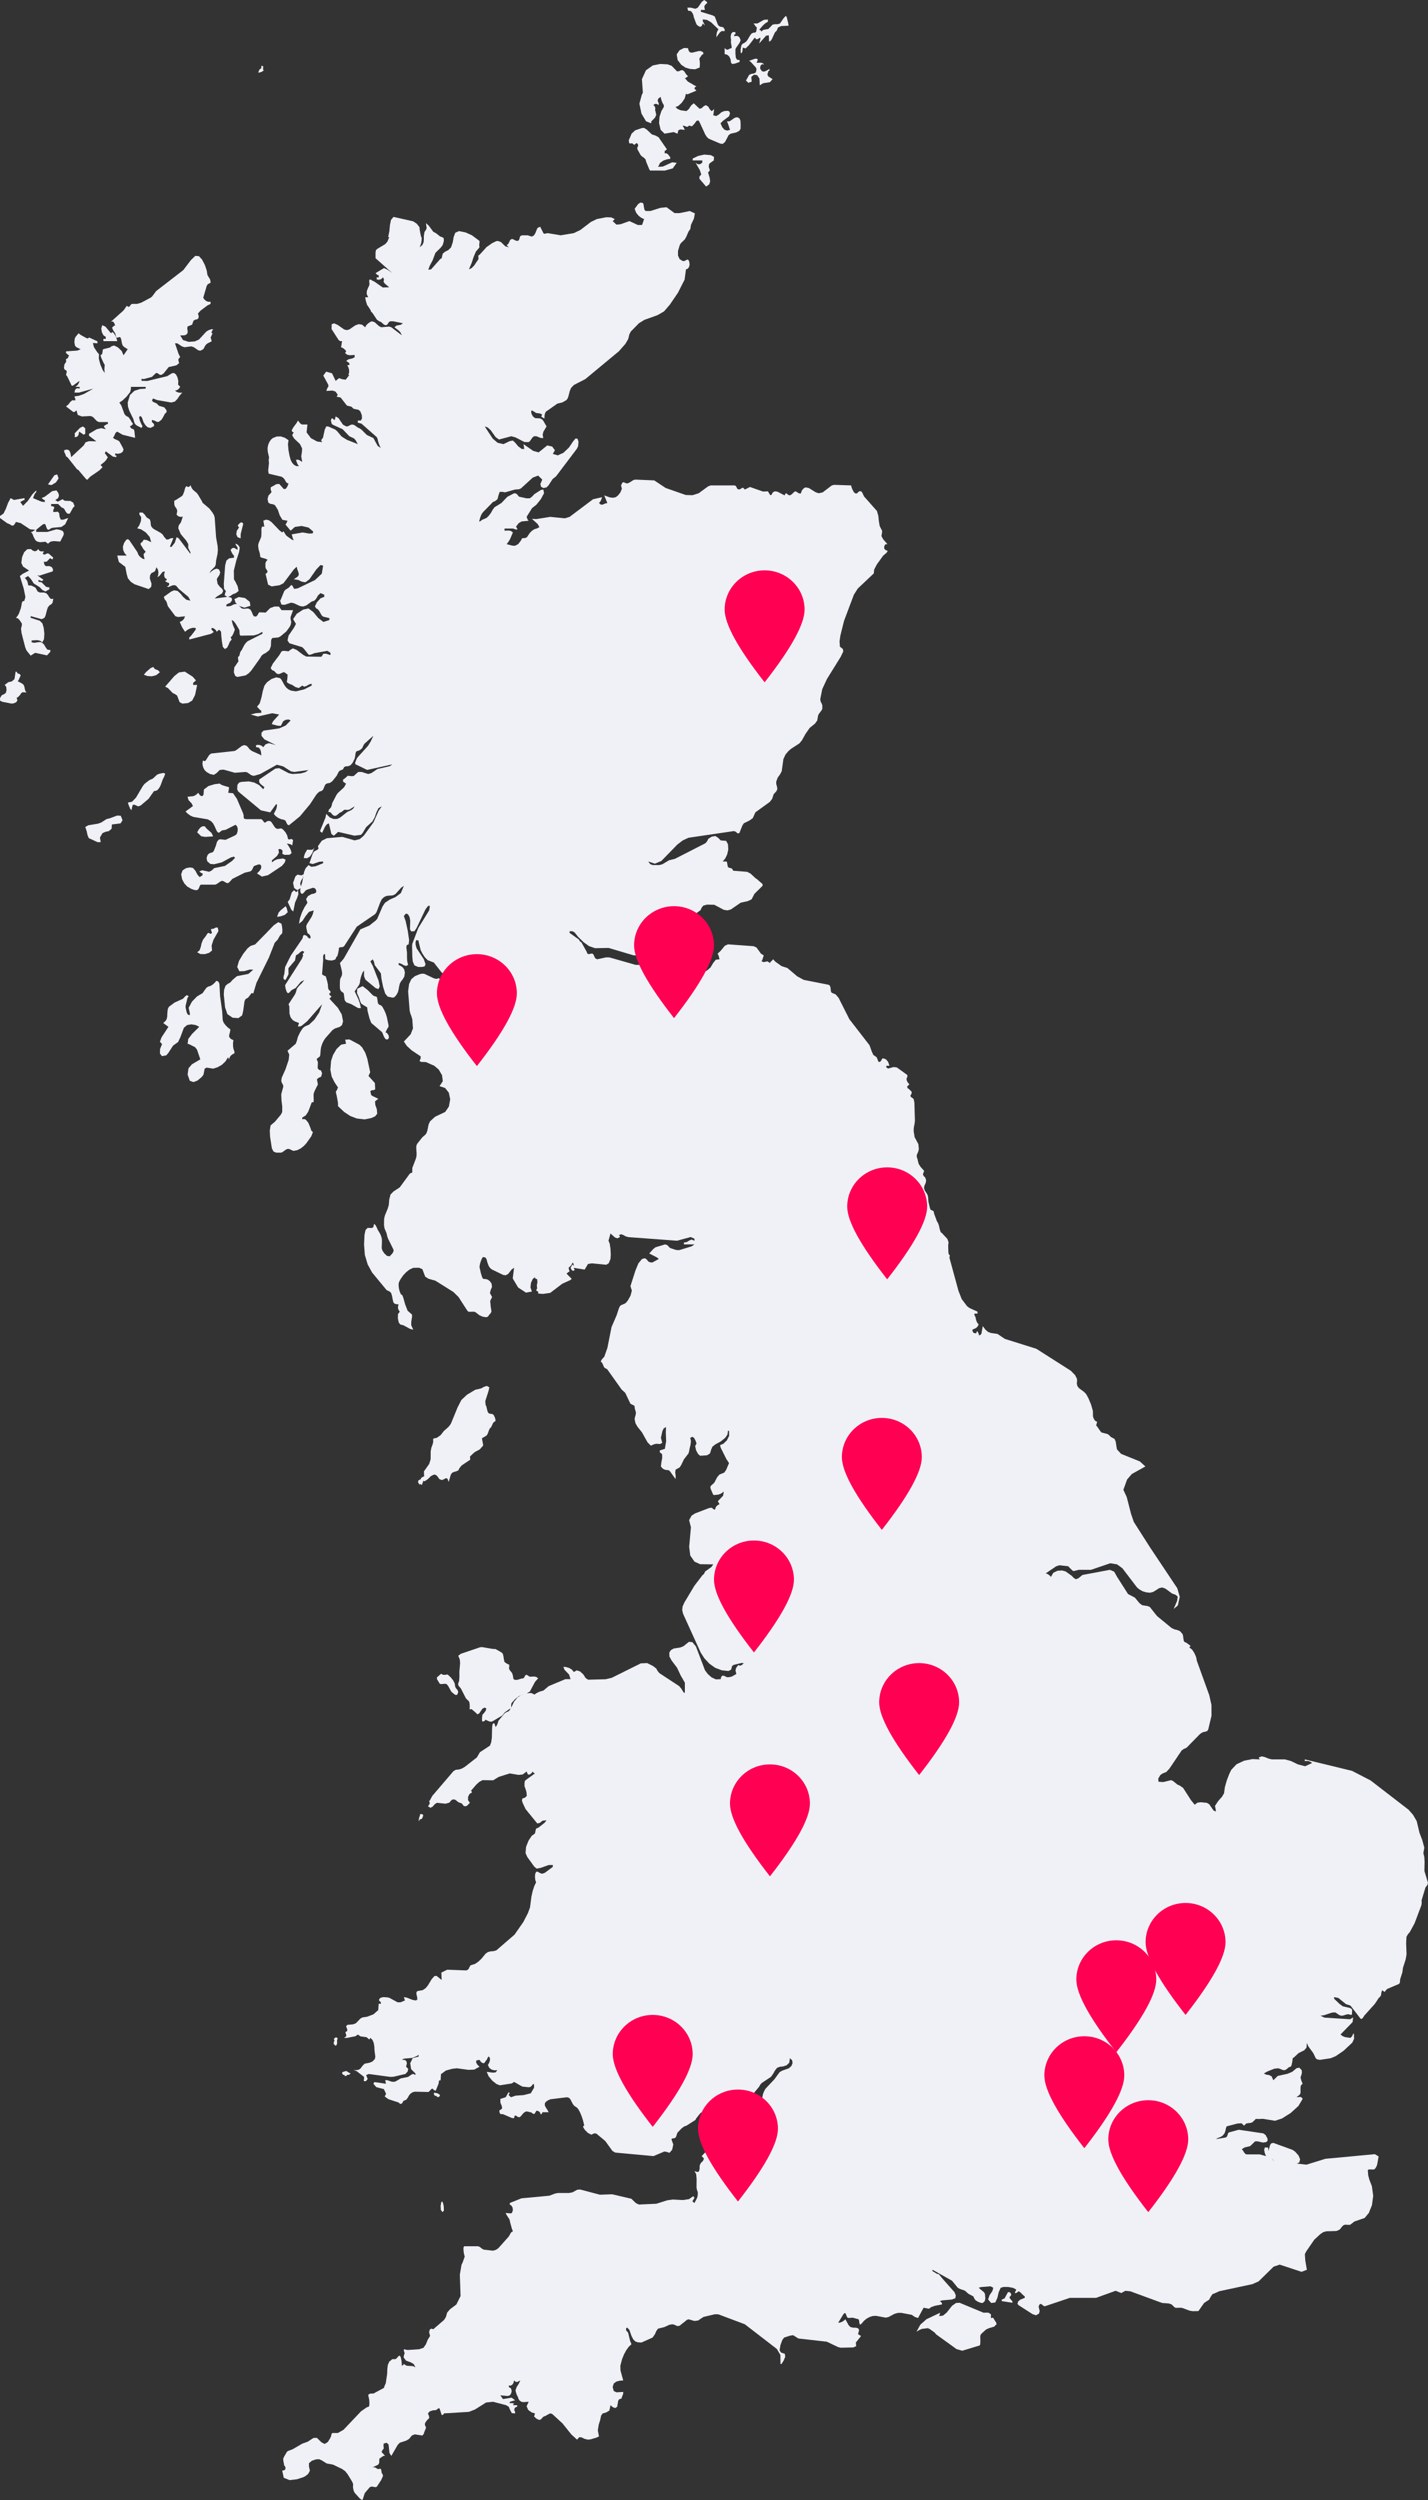 <?xml version="1.0" encoding="UTF-8"?>
<svg width="268px" height="469px" viewBox="0 0 268 469" version="1.1" xmlns="http://www.w3.org/2000/svg" xmlns:xlink="http://www.w3.org/1999/xlink">
    <rect x="0" y="0" width="268" height="469" fill="#333333" stroke="none"/>
    <!-- Generator: Sketch 60.1 (88133) - https://sketch.com -->
    <title>airportMap</title>
    <desc>Created with Sketch.</desc>
    <g id="Page-1" stroke="none" stroke-width="1" fill="none" fill-rule="evenodd">
        <g id="airportMap" fill-rule="nonzero">
            <path d="M8.144,103.706 L8.156,103.661 L8.206,103.401 L7.883,103.455 L7.597,103.42 L7.363,103.281 L7.189,103 L6.856,103.345 L6.496,103.418 L6.138,103.286 L5.794,103 L5.108,103.04 L4.535,103.596 L4.147,104.509 L4,105.606 L4.334,106.289 L6.607,107.804 L7.377,108 L9.906,107.187 L9.946,106.786 L9.713,106.391 L9.292,106.2 L8.614,106.207 L8.365,105.991 L8.206,105.409 L8.759,105.367 L9.419,104.705 L9.816,104.966 L10,104.606 L9.199,103.908 L9.002,103.803 L8.726,103.872 L8.479,104.01 L8.238,104.047 L7.989,103.803 L8.105,103.701 L8.144,103.706 Z M7.826,116.16 L8.346,115.905 L8.541,115.49 L8.822,114.424 L8.978,113.953 L9.296,113.55 L9.612,113.373 L9.865,113.088 L10,112.329 L9.557,112.366 L9.265,112.07 L9.013,111.642 L8.695,111.299 L8.276,111.16 L7.445,111.148 L7.044,110.938 L6.7,110.307 L6.59,110.2 L5.939,109.876 L5.726,109.825 L5.483,109.856 L5.285,109.754 L5.204,109.312 L5.143,109.083 L5,108.822 L4.819,108.59 L4.656,108.425 L5.265,108.067 L5.8,108.63 L6.331,109.458 L7.45,110.155 L7.943,110.675 L8.52,110.966 L9.265,110.553 L9.265,110.2 L8.666,110.102 L7.821,109.257 L7.225,109.132 L7.225,108.781 L7.747,108.986 L7.935,108.97 L8.162,108.781 L5.757,107 L5.493,107.015 L4.262,107.653 L3.732,108.068 L4.45,110.419 L4.767,111.996 L4.569,112.714 L4.225,112.826 L4.089,113.131 L4.027,113.584 L3.902,114.133 L3.549,115.117 L3.339,115.483 L3,115.905 L3.352,116.009 L3.643,116.283 L4.101,116.967 L4.101,117.317 L3.942,117.921 L4.043,118.759 L4.743,121.477 L4.975,122.026 L5.757,123 L6.599,122.467 L8.823,122.951 L9.449,122.261 L9.449,121.938 L8.909,121.883 L8.572,121.45 L8.26,120.904 L7.794,120.499 L7.386,120.449 L6.418,120.591 L5.939,120.499 L5.939,120.145 L6.978,120.087 L7.494,120.187 L7.963,120.499 L8.262,119.883 L8.322,118.852 L8.2,117.763 L7.963,116.967 L7.485,116.46 L5.757,115.905 L5.757,115.579 L7.826,116.16 Z M2.188,132 L2.617,131.936 L3.043,131.73 L3.271,131.394 L3.12,130.913 L3.322,130.803 L3.533,130.632 L3.754,130.384 L3.975,130.057 L4.21,129.865 L5,129.897 L4.769,129.656 L4.656,129.259 L4.577,128.833 L4.444,128.491 L4.198,128.262 L3.322,127.792 L3.492,127.585 L3.882,126.701 L3.768,126.545 L3.65,126.434 L3.508,126.371 L3.322,126.349 L3.148,126.073 L3.057,126.001 L2.932,126 L2.72,127.39 L2.211,127.835 L1.553,127.979 L0.885,128.491 L1.167,128.866 L1.231,129.443 L1.099,129.978 L0.783,130.213 L0.324,130.437 L0.014,130.93 L0,131.428 L0.42,131.651 L2.188,132 Z M19.443,62.942 L19.843,63.179 L19.843,63.571 L19.741,63.59 L19.41,63.571 L19.41,64 L22,64 L21.859,63.44 L21.662,62.981 L21.421,62.604 L21.138,62.287 L20.812,62.504 L19.795,61.284 L19.196,61 L19,61.637 L19.124,62.352 L19.443,62.942 Z M19.818,156.042 L20.416,155.924 L20.95,155.469 L20.998,154.67 L22.622,154.468 L23,153.871 L22.663,153.035 L21.982,153 L20.6,153.515 L19.995,153.661 L19,154.302 L18.4,154.52 L16.584,154.817 L16,155.142 L16.272,155.935 L16.428,156.674 L16.664,157.234 L18.347,158 L18.906,157.972 L18.752,157.125 L19.238,156.293 L19.818,156.042 Z M38.485,157 L40,156.91 L39.697,156.259 L38.822,155.488 L38.4,155 L37.99,155.021 L37.627,155.229 L37.303,155.606 L37,156.146 L37.761,156.878 L38.485,157 Z M10.492,90.508 L11,89.742 L10.739,89 L10.202,89.161 L9,90.884 L9.67,91 L10.492,90.508 Z M1.799,98.337 L2.16,98.563 L2.392,98.618 L2.594,98.506 L2.789,98.265 L2.99,97.913 L3.888,98.14 L5.649,99.299 L6.609,99.388 L6.052,99.766 L5.797,99.792 L6.03,100.052 L6.168,100.345 L6.268,100.643 L6.606,101.276 L6.717,101.407 L6.994,101.596 L7.51,101.722 L8.532,101.637 L9.001,102 L9.483,101.611 L10.087,101.507 L11.302,101.596 L11.892,100.467 L11.989,100.125 L11.88,99.761 L11.694,99.58 L11.193,99.388 L10.607,99.291 L8.892,99.792 L6.793,99.792 L6.793,99.388 L8.024,98.386 L8.405,98.281 L8.544,98.457 L8.797,99.162 L9.001,99.388 L9.182,99.365 L9.6,99.096 L9.815,99.019 L11.523,98.862 L12.232,98.358 L12.806,97.175 L11.869,97.496 L11.398,97.479 L11.193,96.986 L11.1,96.259 L10.842,96.001 L9.999,96.066 L9.999,95.663 L10.176,95.325 L10.144,95.102 L9.939,94.99 L9.6,94.956 L9.6,94.552 L10.904,94.552 L11.568,95.204 L11.889,95.328 L12.082,95.523 L12.304,95.944 L12.598,96.321 L13.006,96.402 L13.202,96.17 L13.699,95.261 L14,94.956 L13.736,94.289 L13.195,93.973 L12.555,93.962 L12.124,93.936 L11.738,93.652 L10.854,94.113 L10.377,93.815 L10.891,93.469 L11.072,93.011 L10.962,92.507 L10.597,92 L9.798,92.135 L8.428,93.169 L7.808,93.446 L8.214,93.761 L8.405,93.815 L8.405,94.187 L7.791,94.113 L6.195,93.446 L6.478,92.748 L6.614,92.527 L6.793,92.34 L6.793,92 L6.114,92.681 L5.195,94.01 L4.328,94.883 L3.805,94.187 L4.373,93.848 L4.6,93.815 L4.6,93.446 L2.613,93.793 L1.994,93.446 L1.515,94.34 L1.118,95.41 L0.661,96.338 L0,96.803 L0,97.175 L1.328,98.143 L1.799,98.337 Z M14,82 L14.335,81.97 L14.586,81.821 L14.756,81.502 L14.847,80.957 L15.706,81.555 L16,81.37 L15.991,80.332 L15.55,80 L15.009,80.271 L14,81.316 L14.032,81.484 L14.058,81.503 L14.054,81.605 L14,82 Z M12.38,69.457 L12.542,69.688 L12.39,70.333 L12.62,70.612 L13.463,72.37 L13.695,72.343 L14.94,71.439 L14.804,71.836 L14.626,72.154 L14.401,72.393 L14.137,72.571 L14.94,72.571 L14.94,72.91 L14.609,72.827 L14.316,72.892 L14.09,73.15 L13.961,73.645 L14.804,73.657 L17.506,72.91 L15.765,73.905 L14.829,74.24 L13.961,74.376 L14.02,74.541 L14.031,74.604 L14.053,74.66 L14.137,74.775 L14.137,75.112 L13.569,75.086 L13.194,75.403 L12.855,75.855 L12.39,76.245 L13.742,77.281 L13.988,77.285 L14.354,76.977 L14.589,77.834 L15.35,78.125 L17.003,78.044 L17.437,78.222 L18.189,79 L18.579,79.178 L20.244,79.178 L20.244,79.545 L20.021,79.589 L19.481,79.944 L19.563,80.119 L19.659,80.27 L19.879,80.521 L19.024,80.323 L18.166,80.519 L16.702,81.377 L16.702,81.74 L18.093,82.803 L16.713,82.762 L16.061,82.972 L15.703,83.569 L13.356,85.763 L13.241,85.097 L13.083,84.653 L12.847,84.41 L12.491,84.334 L12.039,84.464 L12.056,84.797 L12.263,85.206 L12.39,85.597 L12.708,85.828 L14.441,88.017 L14.722,88.183 L16.178,89.911 L16.391,90 L16.916,89.438 L18.673,88.227 L19.266,87.62 L19.135,87.514 L18.994,87.36 L18.86,87.256 L19.615,86.635 L19.931,86.286 L20.244,85.763 L20.054,85.561 L19.816,85.186 L19.659,85.062 L19.854,84.665 L21.193,85.659 L21.831,85.763 L21.831,85.431 L21.617,85.431 L21.617,85.062 L22.127,85.126 L22.64,85.022 L23.037,84.754 L23.184,84.334 L23.069,84.031 L22.402,82.803 L22.147,82.631 L21.533,82.365 L21.208,82.138 L21.444,81.764 L21.586,81.422 L21.741,81.154 L22.009,80.977 L23.008,81.56 L25.358,82.138 L25.239,81.006 L25.163,80.645 L25.031,80.519 L24.803,80.436 L24.556,80.287 L24.361,79.944 L24.569,79.907 L24.711,79.793 L24.832,79.652 L24.985,79.545 L24.715,79.172 L24.431,78.672 L24.099,78.237 L23.693,78.044 L23.376,77.714 L22.776,76.097 L22.402,75.514 L22.961,75.154 L23.775,74.384 L24.446,73.521 L24.575,72.91 L24.575,72.571 L27.337,72.571 L27.337,72.91 L26.261,72.981 L25.218,73.321 L24.392,74.104 L23.968,75.514 L24.018,76.276 L24.244,77.003 L25.026,78.615 L25.207,79.267 L25.358,79.545 L25.64,79.809 L26.553,80.282 L26.746,79.944 L26.532,79.575 L26.257,78.93 L26.102,78.317 L26.249,78.044 L26.521,78.16 L26.677,78.45 L26.926,79.178 L27.283,79.753 L27.725,80.166 L28.261,80.274 L28.901,79.944 L28.901,79.545 L28.772,79.43 L28.635,79.275 L28.509,79.178 L28.509,78.775 L29.034,78.92 L29.402,79.13 L29.76,79.163 L30.277,78.775 L30.517,78.421 L30.982,77.565 L31.255,77.347 L31.255,76.977 L30.846,76.427 L29.83,76.122 L29.384,75.68 L28.769,75.411 L28.52,75.175 L28.69,74.775 L28.849,74.796 L29.454,75.044 L32.145,75.514 L32.821,75.329 L33.275,74.864 L33.68,74.263 L34.209,73.645 L33.847,73.686 L33.488,73.636 L33.146,73.508 L32.842,73.278 L33.111,73.225 L33.365,73.094 L33.603,72.879 L33.819,72.571 L33.542,72.263 L33.425,72.174 L33.462,71.466 L33.307,70.783 L33.02,70.239 L32.642,69.966 L32.254,70.031 L31.375,70.572 L27.643,71.47 L26.553,71.439 L26.553,71.07 L27.016,71.109 L28.509,70.704 L29.294,69.966 L29.562,70.01 L30.002,70.316 L30.277,70.333 L30.702,70.058 L31.662,68.86 L33.114,68.533 L33.621,68.122 L33.497,67.712 L33.475,67.445 L33.577,67.229 L33.819,66.986 L33.506,66.376 L32.842,64.405 L33.284,64.414 L34.139,64.977 L34.619,65.143 L35.899,64.977 L36.384,65.143 L37.227,65.726 L37.622,65.791 L38.144,65.51 L38.249,65.358 L38.521,64.837 L38.724,64.587 L38.976,64.406 L39.73,64.035 L39.591,63.498 L39.516,63.297 L39.635,63.121 L39.775,62.79 L39.909,62.524 L39.73,62.524 L39.73,62.192 L40,61.789 L39.698,61.752 L39.166,61.937 L38.733,62.192 L37.344,63.696 L36.551,64.051 L35.404,64.13 L34.35,63.797 L33.819,62.927 L34.61,62.908 L34.929,62.79 L35.19,62.524 L35.23,62.122 L35.143,61.645 L35.202,61.248 L36.051,60.909 L36.325,60.136 L36.668,59.967 L37.038,59.891 L37.251,59.665 L37.295,59.307 L37.146,58.825 L37.619,58.287 L38.905,57.316 L39.516,57.007 L39.516,56.603 L39.096,56.62 L38.708,56.478 L38.387,56.212 L38.144,55.859 L38.802,53.607 L39.017,53.299 L39.535,53.04 L39.447,52.468 L38.931,51.59 L38.793,50.725 L38.433,49.677 L37.924,48.702 L37.344,48.057 L36.651,48 L35.82,48.805 L34.406,50.667 L29.308,54.605 L28.585,55.576 L28.328,55.809 L26.515,56.779 L25.749,57.007 L24.768,57.007 L24.531,57.174 L24.355,57.446 L24.14,57.584 L23.79,57.378 L23.177,58.247 L20.835,60.34 L21.148,60.316 L21.334,60.435 L21.468,60.686 L21.617,61.079 L21.425,61.097 L21.289,61.207 L21.173,61.34 L21.031,61.45 L21.149,61.764 L21.289,62.038 L21.617,62.524 L21.668,62.669 L21.778,63.155 L21.831,63.297 L22.004,63.346 L22.429,63.229 L22.598,63.297 L22.732,63.606 L22.891,64.444 L23.008,64.773 L23.25,65.066 L23.968,65.51 L23.184,66.652 L22.849,65.862 L22.154,65.185 L21.416,64.814 L20.932,64.962 L20.649,65.193 L19.372,65.51 L19.281,65.678 L19.246,66.057 L19.143,66.448 L18.86,66.652 L19.024,67.175 L19.457,68.119 L19.659,68.46 L19.594,69.184 L19.603,69.487 L19.659,69.966 L19.278,69.43 L18.844,68.407 L18.544,67.279 L18.579,66.448 L18.222,66.036 L17.624,65.114 L17.436,64.347 L18.289,64.405 L18.289,64.035 L16.719,63.311 L16.506,63.498 L16.281,63.459 L15.167,62.852 L14.743,62.524 L14.19,63.187 L14.021,63.554 L13.961,64.219 L14.082,64.871 L14.383,65.161 L15.136,65.51 L14.545,65.767 L12.39,65.915 L12.39,66.249 L12.545,66.335 L12.752,66.557 L12.961,66.652 L12.828,66.938 L12.755,67.131 L12.644,67.259 L12.39,67.351 L12.412,67.891 L12.088,68.359 L12,69.046 L12.134,69.341 L12.38,69.457 Z M72.89,192.701 L72.932,192.402 L72.607,190.828 L72.389,190.136 L72.099,189.476 L71.719,188.802 L71.447,188.575 L71.158,188.48 L70.938,188.232 L70.757,187.09 L70.546,186.933 L70.265,186.885 L69.985,186.727 L69.031,185.757 L68.06,185 L67.043,185.498 L67,186.288 L67.38,187.163 L67.631,187.938 L67.833,188.316 L68.916,188.99 L68.981,189.641 L69.343,191.055 L69.668,191.898 L71.719,193.652 L72.086,194.544 L72.389,194.973 L72.786,195 L73,194.672 L72.939,194.252 L72.695,193.866 L72.361,193.652 L72.691,192.964 L72.89,192.701 Z M83.046,415 L83.306,414.715 L83.288,414.027 L83.234,413.66 L83.178,413.417 L83.018,413 L82.82,413.108 L82.694,413.829 L82.742,414.6 L83.046,415 Z M63.191,382.24 L62.979,382.218 L62.657,382.482 L62.781,382.834 L62.649,383.04 L62.633,383.52 L62.881,383.61 L62.895,383.77 L62.941,383.782 L63.121,383.712 L63.271,383.348 L63.251,382.826 L63.367,382.38 L63.191,382.24 Z M94.573,311.36 L94.496,310.79 L94.361,310.228 L94.079,309.972 L92.999,309.359 L92.462,309.335 L90.493,309 L90.14,309.016 L86.501,310.246 L86,310.621 L86.292,311.324 L86.353,312.008 L86.215,313.574 L86.222,314.613 L86.167,315.323 L86,315.797 L86,316.158 L86.511,316.786 L87.454,318.635 L88.029,319.183 L88.122,319.531 L88.156,319.872 L88.148,320.01 L88.168,320.137 L88.133,320.527 L88.148,320.654 L88.231,320.682 L88.462,320.621 L88.537,320.654 L89.48,321.47 L89.507,321.62 L89.925,321.448 L90.549,320.543 L90.977,320.335 L91.281,320.536 L91.13,320.978 L90.804,321.414 L90.583,321.62 L90.52,321.798 L90.472,322.203 L90.452,322.635 L90.493,322.904 L90.669,322.964 L90.899,322.87 L91.067,322.716 L91.075,322.604 L91.805,322.931 L92.154,323 L92.453,322.904 L94.264,321.823 L94.706,321.261 L95.706,320.543 L95.829,320.597 L95.915,320.554 L95.939,320.168 L95.942,319.829 L95.961,319.643 L96.011,319.513 L96.119,319.37 L96.663,318.755 L97.332,318.227 L98.054,317.871 L98.753,317.729 L99.431,317.349 L100.421,315.5 L101,314.861 L100.653,314.6 L100.262,314.514 L99.431,314.549 L99.307,314.486 L98.945,314.247 L98.753,314.19 L98.589,314.299 L98.339,314.76 L98.173,314.861 L97.816,314.914 L97.17,315.119 L96.803,315.159 L96.447,315.077 L96.325,314.821 L96.273,314.41 L96.119,313.873 L95.667,313.327 L95.641,313.229 L95.542,313.107 L95.547,312.816 L95.58,312.503 L95.553,312.255 L95.404,312.243 L94.992,312.019 L94.637,311.742 L94.664,311.617 L94.573,311.36 Z M81.476,392.583 L81.412,392.821 L81.568,393.103 L81.652,393.203 L81.852,393.149 L82.088,393.417 L82.44,393.353 L82.588,393.023 L82.12,392.707 L81.476,392.583 Z M58.183,160.676 L58.624,159.998 L59,159 L58.766,159.333 L58.421,159.433 L57.651,159.394 L57.261,160.054 L57.119,160.428 L57,160.973 L57.651,161 L58.183,160.676 Z M85.439,316.45 L85.335,315.819 L85.058,315.252 L84.658,314.744 L84.215,314.319 L84.001,314.135 L83.468,314.207 L83.129,314.188 L82.784,314 L82,314.679 L82,314.994 L82.508,315.835 L82.693,315.935 L83.557,315.877 L83.813,315.935 L84.099,316.271 L84.699,317.358 L85.307,317.877 L85.603,318 L85.85,317.877 L86,317.378 L85.839,317.005 L85.577,316.715 L85.439,316.45 Z M78.625,341.143 L78.577,341.711 L78.815,341.303 L78.957,341.281 L79.207,341.185 L79.423,340.627 L79.353,340.389 L78.893,340.289 L78.625,341.143 Z M189.61,431.266 L189.484,431.132 L189.484,430.882 L189.693,430.711 L189.779,430.492 L189.717,430.243 L189.484,430.012 L189.172,430 L188.539,431.173 L188,431.414 L188,431.687 L190,432 L190,431.687 L189.832,431.551 L189.61,431.266 Z M64.72,389.488 L65.072,389.404 L65.15,389.226 L65.45,389.258 L65.822,388.986 L65.462,388.816 L64.996,388.512 L64.352,388.69 L64.178,388.864 L64.352,389.21 L64.56,389.258 L64.72,389.326 L64.696,389.432 L64.72,389.488 Z M186.314,434.8 L186.058,434.863 L185.973,434.827 L185.954,434.705 L185.99,434.305 L185.973,434.184 L185.618,433.903 L185.306,433.843 L184.576,433.86 L180.096,432 L179.423,432.04 L178.682,432.562 L177.675,433.832 L176.982,434.408 L176.262,434.503 L176.319,434.34 L176.396,434.013 L176.459,433.86 L173.877,435.087 L172.72,436.113 L172,437.432 L172.534,437.108 L173.016,436.897 L174.129,436.765 L174.469,436.91 L175.447,437.614 L175.656,437.903 L179.51,440.684 L180.584,441 L183.861,440.01 L183.963,439.784 L183.991,439.26 L183.969,438.248 L184.039,438.003 L184.218,437.776 L185.038,437.033 L185.508,436.8 L186.615,436.468 L186.717,436.354 L186.782,436.23 L186.865,436.157 L187,436.149 L187,435.794 L186.391,434.827 L186.314,434.8 Z M267.322,350.997 L267.357,349.305 L267.305,348.37 L267.127,347.643 L267.311,346.642 L266.939,345.243 L266.413,343.864 L265.875,341.625 L265.192,340.458 L264.354,339.505 L257.226,334.01 L253.74,332.214 L244.879,330.061 L244.879,330.386 L245.252,330.348 L245.609,330.392 L245.945,330.524 L246.251,330.739 L244.945,331.348 L243.584,331.001 L242.278,330.367 L241.135,330.061 L238.686,330.061 L238.073,329.915 L237.431,329.646 L236.797,329.49 L236.217,329.707 L236.428,330.061 L235.038,330.004 L233.489,330.308 L232.072,330.972 L231.083,332.013 L230.69,332.822 L230.245,333.985 L229.877,335.272 L229.72,336.424 L229.352,337.055 L228.6,337.907 L228.021,338.792 L228.174,339.536 L228.174,339.855 L227.749,339.642 L226.943,338.478 L226.478,338.207 L225.331,338.098 L224.725,338.181 L224.214,338.567 L223.516,337.705 L222.037,335.409 L221.353,334.938 L220.965,334.783 L220.158,334.118 L219.787,333.956 L218.298,334.316 L217.424,334.255 L217.376,333.673 L217.76,333.005 L218.212,332.694 L218.887,332.426 L219.487,331.774 L221.749,328.416 L222.142,328.113 L222.675,327.887 L225.239,325.273 L225.711,324.973 L226.283,324.847 L226.599,324.717 L226.773,324.381 L227.37,321.884 L227.358,319.834 L226.953,318.028 L224.608,311.538 L224.486,310.878 L224.162,310.126 L223.714,309.449 L223.218,309.074 L223.431,308.747 L222.602,308.145 L222.345,308.063 L222.181,307.871 L222.098,307.436 L222.041,306.932 L221.955,306.576 L221.485,306.029 L220.98,305.799 L220.437,305.676 L219.883,305.42 L217.131,303.159 L215.79,301.467 L215.382,301.295 L214.371,301.139 L213.874,300.781 L212.993,299.715 L211.708,299.046 L209.649,295.82 L209.102,294.846 L208.302,294.5 L203.158,295.462 L202.364,296.096 L201.91,296.268 L201.479,295.986 L201.172,295.651 L200.003,294.803 L199.333,294.622 L198.466,294.675 L197.672,295.057 L197.239,295.82 L197.017,295.584 L196.777,295.394 L196.526,295.255 L196.263,295.159 L198.221,293.835 L198.831,293.64 L200.497,293.835 L200.576,293.947 L201.289,294.646 L201.491,294.738 L202.466,294.5 L204.751,294.5 L208.363,293.267 L209.649,293.475 L210.657,294.22 L213.391,297.806 L213.894,298.214 L214.476,298.533 L215.139,298.724 L215.837,298.797 L216.441,298.64 L217.555,297.935 L218.119,297.806 L218.742,298.04 L219.987,298.958 L220.579,299.161 L221.035,299.512 L220.906,300.336 L220.275,301.831 L220.901,301.32 L221.062,301.139 L221.415,299.567 L220.959,297.972 L215.831,290.284 L212.786,285.512 L212.283,284.043 L211.46,280.852 L210.828,279.484 L211.535,277.543 L212.418,276.523 L214.963,275.108 L213.924,274.164 L210.41,272.748 L209.649,271.931 L209.589,271.733 L209.385,270.433 L209.17,269.938 L208.509,269.597 L208.167,269.251 L207.883,269.035 L206.709,268.724 L206.486,268.464 L205.947,267.666 L205.707,267.404 L205.783,267.211 L205.905,266.708 L205.607,266.597 L205.38,266.348 L205.224,266.023 L205.12,265.696 L205.11,264.708 L204.757,263.467 L204.264,262.294 L203.836,261.515 L203.431,261.108 L202.48,260.402 L202.179,259.986 L202.09,259.484 L202.145,259.091 L202.113,258.651 L201.768,257.967 L200.959,257.148 L194.495,253.03 L188.593,251.18 L187.201,250.242 L185.989,250.071 L185.428,249.87 L184.943,249.444 L184.44,248.777 L184.192,250.175 L184.02,250.434 L183.672,250.508 L183.724,250.399 L183.652,250.153 L183.538,249.916 L183.458,249.794 L183.321,249.761 L183.277,249.887 L183.254,250.051 L183.176,250.129 L182.898,250.105 L182.694,250.013 L182.553,249.811 L182.479,249.453 L183.164,249.142 L183.441,248.897 L183.672,248.471 L183.441,248.198 L183.272,247.876 L183.158,247.509 L183.088,247.11 L182.924,246.816 L182.88,246.662 L182.871,246.435 L183.458,246.435 L183.458,246.07 L181.939,245.376 L181.5,245.047 L180.495,243.719 L179.88,242.158 L178.185,235.946 L178.263,235.494 L178.055,235.311 L177.983,234.868 L177.953,233.755 L177.963,233.458 L178.017,233.231 L177.989,232.93 L177.772,232.386 L176.969,231.541 L176.87,231.397 L176.549,231.159 L176.356,230.582 L176.226,229.95 L176.075,229.506 L175.815,229.058 L175.347,227.79 L175.245,227.373 L175.204,227.234 L175.098,227.149 L174.73,226.984 L174.616,226.887 L174.515,226.578 L174.257,225.51 L174.158,224.423 L174.026,224.059 L173.529,223.286 L173.407,222.77 L173.538,222.33 L173.737,221.902 L173.813,221.406 L173.637,220.892 L173.351,220.624 L173.206,220.309 L173.436,219.65 L172.781,218.924 L172.422,218.368 L172.264,217.779 L172.195,217.441 L172.083,217.129 L172.03,216.795 L172.159,216.424 L172.264,216.206 L172.347,215.993 L172.405,215.764 L172.442,215.533 L172.356,214.636 L171.654,213.339 L171.478,212.244 L171.484,211.8 L171.508,211.522 L171.659,210.699 L171.706,210.212 L171.605,206.812 L171.478,206.203 L171.276,205.995 L170.988,205.822 L170.848,205.58 L171.085,205.138 L171.085,204.791 L170.537,204.264 L170.287,204.107 L170.287,203.762 L170.678,203.436 L170.379,203.089 L170.176,202.719 L170.126,202.353 L170.287,202.023 L170.287,201.673 L168.325,200.254 L167.706,200.175 L166.693,200.461 L166.344,200.254 L166.344,199.937 L166.932,199.937 L166.677,199.212 L166.328,198.781 L165.961,198.596 L165.641,198.553 L165.533,198.663 L165.406,198.917 L165.223,199.159 L164.956,199.246 L164.808,199.066 L164.679,198.701 L164.522,198.335 L163.904,197.903 L163.609,197.27 L163.191,196.09 L159.4,191.196 L159.016,190.43 L157.378,187.184 L156.827,186.549 L156.211,186.293 L155.98,186.135 L155.913,185.754 L155.873,185.285 L155.723,184.864 L155.464,184.734 L150.84,183.824 L149.605,183.149 L147.782,181.602 L146.683,181.247 L145.514,180.41 L145.093,179.959 L144.901,180.194 L144.608,180.456 L144.488,180.664 L144.056,180.349 L143.323,180.489 L142.92,180.343 L143.069,180.074 L143.331,179.232 L142.809,178.9 L141.984,177.755 L141.44,177.508 L136.626,177.156 L136.038,177.418 L135.193,178.44 L134.664,178.91 L134.794,179.113 L134.881,179.344 L135.038,179.959 L134.325,180.049 L133.829,180.684 L133.355,181.485 L132.686,182.067 L130.512,183.027 L128.713,183.213 L128.354,183.149 L128.18,182.959 L127.664,182.226 L127.46,182.067 L122.246,181.633 L121.756,181.203 L121.452,180.791 L121.165,180.769 L120.668,181.013 L119.312,181.013 L114.378,179.611 L113.735,179.602 L112.112,179.959 L111.766,179.83 L111.576,179.527 L111.441,179.184 L111.237,178.91 L111.037,178.887 L110.488,178.997 L110.24,178.91 L110.094,178.53 L109.106,176.763 L108.867,176.631 L108.622,176.232 L106.901,175.014 L106.901,174.696 L107.494,174.714 L107.888,174.979 L108.495,175.751 L109.55,176.776 L110.564,177.5 L111.674,177.88 L114.223,177.832 L118.866,179.21 L119.996,179.291 L121.118,179.093 L122.253,178.56 L123.249,177.875 L123.825,177.61 L125.835,177.503 L126.264,177.211 L126.586,176.454 L126.988,174.722 L127.296,174.169 L127.872,173.963 L128.342,173.688 L129.94,171.852 L131.466,170.76 L131.685,170.28 L131.983,169.901 L132.683,169.706 L134.056,169.735 L135.825,170.675 L136.528,170.793 L137.174,170.609 L138.997,169.353 L140.38,169.036 L141.06,168.711 L141.586,167.686 L143.115,166.18 L143.115,165.854 L142.069,164.931 L141.841,164.796 L140.857,163.884 L140.231,163.557 L137.605,163.35 L137.414,162.986 L137.206,162.874 L136.949,162.83 L136.626,162.678 L136.567,162.485 L136.442,161.775 L136.333,161.615 L135.628,161.615 L136.087,161.085 L136.468,160.312 L136.681,159.385 L136.626,158.394 L136.281,157.746 L135.263,157.661 L134.755,157.156 L134.259,156.836 L133.564,156.959 L132.95,157.352 L132.686,157.847 L132.392,158.193 L126.664,161.119 L125.548,161.396 L124.336,162.125 L123.733,162.29 L122.513,162.29 L122.015,162.101 L121.668,161.615 L122.91,162.028 L124.119,161.519 L127.112,158.45 L128.107,157.676 L129.223,157.16 L137.716,155.912 L138.075,156.024 L138.302,156.233 L138.502,156.368 L138.779,156.242 L139.329,154.864 L139.586,154.461 L140.684,153.914 L141.277,153.489 L141.77,152.391 L144.456,150.453 L144.904,149.887 L145.204,148.984 L145.716,148.427 L145.877,148.061 L145.861,147.754 L145.68,147.04 L145.68,146.632 L145.967,145.858 L146.359,145.33 L146.707,144.693 L147.025,142.399 L147.43,141.537 L147.943,140.931 L148.43,140.497 L150.026,139.462 L150.493,138.9 L151.186,137.662 L151.959,136.555 L152.941,135.765 L153.369,135.177 L153.543,134.229 L153.658,133.958 L154.187,133.266 L154.327,132.969 L154.33,132.33 L154.19,131.942 L154.017,131.62 L153.941,131.176 L154.315,129.282 L155.197,127.383 L157.792,123.201 L158.263,122.202 L158.178,121.745 L157.631,121.316 L157.558,120.326 L157.714,119.251 L158.397,116.495 L160.25,111.57 L160.986,110.408 L163.993,107.574 L164.063,106.837 L164.565,105.88 L165.734,104.26 L166.403,103.681 L166.596,103.349 L166.237,103.201 L165.97,102.982 L165.936,102.527 L166.135,102.127 L166.544,102.079 L165.731,101.141 L165.425,100.555 L165.544,99.887 L165.544,99.556 L165.097,98.701 L164.939,97.757 L164.842,96.785 L164.583,95.864 L162.145,93.113 L161.818,92.397 L161.616,92.172 L161.269,92.155 L160.79,92.583 L160.443,92.536 L160.194,92.236 L159.942,91.739 L159.773,91.275 L159.749,91.063 L156.574,90.955 L156.111,91.063 L154.393,92.373 L153.649,92.536 L153.067,92.342 L151.802,91.551 L151.194,91.435 L150.945,91.543 L150.685,91.762 L150.475,92.049 L150.387,92.355 L150.232,92.612 L149.885,92.519 L149.33,92.172 L149.069,92.268 L148.574,92.747 L148.251,92.933 L147.939,92.851 L147.68,92.609 L147.459,92.524 L147.25,92.933 L145.897,92.233 L145.377,92.172 L145.003,92.417 L144.8,92.822 L144.57,92.904 L144.112,92.172 L143.212,92.218 L140.757,91.359 L139.783,91.835 L139.477,91.503 L139.244,91.543 L139.007,91.723 L138.683,91.835 L138.396,91.717 L138.106,91.188 L137.906,91.063 L133.37,91.063 L132.894,91.243 L131.12,92.536 L129.954,92.904 L128.698,92.862 L124.926,91.543 L122.783,90.121 L119.208,89.972 L118.857,90.072 L118.097,90.552 L117.729,90.698 L117.376,90.626 L117.091,90.468 L116.832,90.512 L116.552,91.063 L116.712,91.685 L116.441,92.367 L115.982,92.95 L115.567,93.268 L115.02,93.381 L114.448,93.309 L113.399,92.933 L113.983,94.364 L113.547,94.473 L113.159,94.645 L112.79,94.683 L112.414,94.364 L112.645,94.109 L112.79,93.857 L113.002,93.268 L111.288,93.667 L106.901,96.963 L106.018,97.236 L103.262,96.963 L100.627,97.385 L99.828,97.329 L100.902,98.305 L101.232,98.897 L100.712,99.156 L100.302,99.267 L99.852,99.563 L99.435,99.974 L98.899,100.773 L98.596,100.928 L97.947,100.986 L97.924,101.134 L97.71,101.486 L97.245,102.079 L96.641,102.39 L96.123,102.355 L95.084,102.079 L95.417,101.655 L95.738,101.111 L96.261,99.887 L95.908,99.62 L95.519,99.526 L94.693,99.556 L94.693,99.156 L96.261,99.156 L96.924,99.363 L97.12,99.287 L96.852,98.791 L97.337,98.151 L97.891,97.825 L99.222,97.694 L99.11,97.582 L99.011,97.435 L98.921,97.236 L98.832,96.963 L99.84,95.336 L100.68,94.669 L101.511,93.629 L102.108,92.513 L101.965,91.835 L101.529,91.908 L100.282,92.706 L99.916,93.105 L99.457,93.472 L98.83,93.489 L97.381,93.168 L97.003,92.683 L96.673,92.536 L96.436,92.563 L95.21,93.204 L94.104,94.364 L92.796,95.171 L92.448,95.662 L92.152,96.19 L91.75,96.737 L91.326,97.157 L90.464,97.528 L90.073,97.833 L89.929,97.792 L90.166,96.963 L90.399,96.428 L90.659,96.074 L92.522,94.168 L92.93,94.002 L93.366,93.647 L93.561,92.904 L93.771,92.283 L94.257,92.266 L94.791,92.364 L96.664,91.835 L97.394,91.787 L97.775,91.619 L99.995,89.594 L101.004,89.218 L101.767,89.972 L101.416,90.809 L101.553,91.339 L102.006,91.554 L102.575,91.435 L102.947,91.047 L103.706,89.882 L104.363,89.351 L108.264,84.189 L108.495,83.717 L108.569,82.837 L108.382,82.312 L108.025,82.257 L107.592,82.759 L106.777,83.961 L105.749,84.937 L104.682,85.427 L103.75,85.157 L104.139,84.457 L103.631,83.775 L102.707,83.562 L101.091,84.865 L100.078,84.589 L98.24,83.317 L98.401,84.219 L97.936,84.232 L97.254,83.738 L96.76,83.131 L96.256,82.645 L95.656,82.756 L94.497,83.317 L93.397,83.07 L92.481,82.293 L90.966,79.997 L91.543,80.203 L92.092,80.707 L93.017,82.003 L93.651,82.455 L95.967,81.838 L96.769,82.065 L98.415,82.921 L99.222,82.945 L99.457,82.746 L99.954,82.05 L100.223,81.838 L100.659,81.832 L101.514,82.172 L101.965,82.173 L101.84,81.563 L101.977,81.004 L102.575,79.997 L101.965,78.947 L101.767,78.705 L101.331,78.488 L100.436,78.447 L100.007,78.112 L99.758,77.634 L99.679,77.194 L99.809,76.978 L100.632,77.474 L101.374,77.57 L101.767,77.785 L101.576,78.112 L101.707,78.251 L102.179,78.519 L102.198,77.951 L102.301,77.497 L102.497,77.179 L102.772,77.01 L104.61,75.714 L105.523,75.5 L106.242,75.096 L106.497,74.825 L106.655,74.431 L106.939,73.33 L107.19,72.756 L107.715,72.217 L109.846,71.124 L116.157,65.892 L117.36,64.522 L117.896,63.616 L118.121,62.713 L118.38,62.203 L119.902,60.648 L120.913,60.017 L123.426,59.112 L124.63,58.412 L125.709,57.157 L127.231,54.927 L128.482,52.46 L128.742,50.523 L129.042,50.433 L129.3,50.123 L129.429,49.629 L129.332,48.985 L129.112,48.689 L128.835,48.754 L128.516,48.944 L128.158,48.985 L127.549,48.609 L127.246,47.95 L127.246,47.062 L127.567,45.987 L127.777,45.625 L128.532,44.899 L128.791,44.431 L129.223,43.437 L129.546,42.979 L129.685,42.16 L130.23,41.028 L130.411,40.027 L129.443,39.588 L127.549,39.979 L126.594,39.976 L125.099,38.879 L123.941,38.993 L122.059,39.588 L121.174,39.588 L120.963,39.376 L120.856,38.889 L120.782,38.381 L120.668,38.085 L120.189,38 L119.757,38.288 L119.102,39.182 L119.407,39.935 L119.873,40.499 L120.396,40.887 L120.882,41.1 L120.502,42.201 L119.716,42.213 L118.121,41.478 L116.479,42.067 L115.68,42.135 L114.98,41.478 L115.093,41.395 L115.374,41.1 L114.716,40.783 L113.791,40.753 L112.005,41.1 L110.903,41.633 L108.927,43.142 L107.691,43.734 L105.232,44.144 L102.772,43.734 L102.131,43.867 L101.971,43.72 L101.439,42.648 L101.398,42.516 L101.357,42.577 L101.095,42.642 L100.835,42.824 L100.466,43.751 L100.223,44.144 L99.897,44.352 L99.644,44.342 L99.043,44.144 L97.947,44.144 L97.625,44.313 L97.404,45.036 L97.155,45.203 L96.757,45.126 L96.212,44.841 L95.885,44.899 L95.697,45.104 L95.563,45.415 L95.394,45.751 L95.084,45.987 L95.495,46.397 L94.846,46.213 L93.99,45.391 L93.419,45.203 L93.129,45.238 L92.36,45.616 L91.253,46.397 L91.169,46.52 L90,47.798 L89.88,47.863 L89.762,47.956 L89.772,48.171 L89.807,48.431 L89.772,48.653 L88.989,49.812 L88.506,50.301 L88.006,50.523 L88.521,49.326 L88.89,48.194 L89.315,47.195 L89.988,46.397 L89.924,45.844 L89.946,45.812 L89.988,45.616 L89.988,45.203 L88.577,44.144 L87.373,43.597 L86.137,43.355 L85.436,43.673 L85.143,44.451 L84.973,45.445 L84.658,46.397 L84.129,46.93 L83.548,47.209 L83.083,47.591 L82.891,48.445 L82.619,48.599 L80.913,50.523 L80.377,50.608 L80.65,49.861 L81.199,48.826 L81.715,47.443 L82.735,46.435 L83.066,45.987 L83.186,45.646 L83.302,45.141 L83.275,44.683 L82.978,44.48 L82.61,44.37 L81.804,43.734 L81.325,43.487 L80.439,42.297 L79.933,41.855 L80.074,42.782 L79.916,43.165 L79.667,43.512 L79.541,44.314 L79.547,44.906 L79.494,45.465 L79.264,45.965 L78.738,46.397 L78.923,45.989 L79.05,45.573 L79.124,45.092 L79.147,44.48 L79.065,44.538 L78.891,43.793 L78.741,42.938 L78.738,42.642 L78.224,41.974 L77.548,41.522 L73.853,40.689 L73.37,41.272 L73.181,42.216 L73.078,43.344 L72.854,44.48 L73.049,44.48 L72.71,45.33 L72.286,45.805 L70.762,46.717 L70.536,46.974 L70.477,47.448 L70.483,48.445 L73.637,51.236 L72.781,50.625 L72.071,50.29 L70.483,51.236 L70.755,51.516 L70.876,51.607 L71.071,51.648 L71.071,52.018 L70.98,52.037 L70.697,52.018 L70.697,52.431 L71.021,52.483 L71.326,52.449 L71.614,52.3 L71.874,52.018 L72.071,52.431 L71.98,52.874 L72.252,53.235 L73.049,53.89 L71.849,53.937 L70.18,52.772 L70.002,52.719 L69.622,52.483 L69.405,52.431 L69.295,52.556 L69.3,52.874 L69.336,53.235 L69.308,53.52 L69.034,54.094 L68.835,54.634 L68.823,55.182 L69.108,55.762 L68.538,55.762 L68.602,56.157 L68.693,56.571 L68.915,57.258 L69.023,57.364 L69.563,58.205 L69.599,58.412 L69.894,58.701 L70.746,59.981 L71.168,60.274 L71.483,60.391 L72.071,60.903 L72.362,61.018 L72.669,60.912 L72.994,60.428 L73.228,60.274 L73.794,60.271 L75.617,60.648 L75.228,60.925 L74.408,61.076 L74.028,61.396 L74.813,61.999 L75.141,62.332 L75.421,62.912 L73.441,61.396 L73.003,61.267 L71.57,61.396 L71.181,61.218 L70.308,60.444 L69.796,60.274 L69.539,60.371 L69.14,60.632 L68.754,60.994 L68.538,61.396 L67.935,60.9 L67.308,60.813 L66.7,61.026 L65.558,61.803 L65.075,61.936 L64.589,61.803 L63.38,60.959 L62.717,60.664 L62.252,60.819 L62.226,61.731 L63.553,63.791 L63.837,63.998 L64.208,63.998 L64.146,64.252 L64.055,64.895 L63.996,65.149 L64.268,65.245 L64.523,65.405 L64.76,65.621 L64.975,65.892 L64.76,66.229 L65.162,66.547 L65.616,66.644 L66.56,66.597 L66.56,67.002 L66.173,67.231 L65.353,67.427 L64.975,67.715 L65.563,68.118 L65.563,68.491 L65.171,68.491 L65.367,68.875 L65.507,69.319 L65.527,69.814 L65.385,70.346 L65.563,70.346 L64.874,71.232 L64.242,71.148 L63.626,70.938 L62.997,71.459 L62.311,70.035 L61.218,69.72 L60.674,70.46 L61.622,72.2 L61.622,72.572 L61.463,72.756 L61.384,72.925 L61.329,73.109 L61.23,73.344 L62.413,73.269 L62.977,73.467 L63.404,74.081 L63.273,74.225 L63.255,74.271 L63.191,74.42 L63.924,74.569 L65.107,76.087 L65.958,76.301 L66.367,76.692 L67.29,76.879 L67.638,77.194 L67.897,77.867 L67.942,78.499 L67.716,78.895 L67.152,78.889 L67.152,79.291 L67.847,79.481 L70.723,82.016 L70.875,82.376 L70.946,82.756 L71.115,83.279 L71.317,83.767 L71.483,84.05 L70.896,83.668 L70.068,82.173 L68.853,81.605 L67.804,80.567 L67.445,80.332 L67.167,80.223 L66.516,79.751 L66.151,79.632 L65.847,79.685 L65.302,79.973 L64.975,79.997 L64.348,79.65 L63.544,78.458 L62.997,78.112 L62.837,78.764 L62.626,78.724 L62.413,78.478 L62.226,78.519 L62.1,78.886 L62.115,79.031 L62.185,79.155 L62.226,79.457 L62.46,79.684 L64.304,80.523 L65.563,81.838 L66.405,82.228 L66.729,82.561 L67.152,83.317 L65.075,82.496 L64.108,81.888 L63.298,80.92 L62.904,80.58 L61.598,80.006 L61.23,79.997 L60.958,80.57 L60.616,82.114 L60.266,82.58 L60.447,82.945 L59.523,82.831 L58.351,82.197 L57.537,81.109 L57.703,79.632 L56.646,79.632 L56.332,79.417 L55.917,78.889 L55.686,79.317 L55.017,80.218 L54.745,80.736 L54.822,80.944 L54.909,81.042 L55.132,81.101 L54.83,81.646 L55.201,82.263 L56.31,83.317 L56.703,84.151 L56.651,84.841 L56.535,85.602 L56.719,86.662 L56.187,86.321 L55.909,86.24 L55.541,86.257 L55.763,86.908 L55.897,87.176 L56.114,87.429 L55.645,87.447 L55.202,87.227 L54.828,86.817 L54.544,86.257 L54.328,85.468 L54.133,84.379 L54.045,83.309 L54.152,82.58 L53.446,82.114 L52.697,81.873 L51.94,81.888 L51.211,82.173 L50.837,82.496 L50.535,82.945 L50.322,83.476 L50.214,84.05 L50.251,84.728 L50.5,85.817 L50.425,86.257 L50.476,86.889 L50.334,88.282 L50.425,88.862 L52.82,89.427 L53.156,89.635 L53.44,89.979 L53.63,90.337 L53.834,90.607 L54.152,90.698 L53.927,91.289 L53.626,91.701 L53.264,91.752 L52.417,90.794 L51.868,90.826 L50.802,91.435 L50.802,91.835 L50.965,92.324 L50.378,92.983 L50.214,93.634 L50.366,94.3 L50.719,94.52 L51.164,94.579 L51.602,94.765 L52.136,95.621 L52.498,96.679 L52.996,97.515 L53.957,97.694 L53.715,98.229 L53.565,98.393 L54.544,99.556 L55.341,98.855 L56.615,98.67 L57.914,98.976 L58.79,99.721 L58.668,100.07 L57.998,100.094 L56.809,99.887 L54.745,100.249 L54.828,100.507 L54.891,100.77 L54.979,101.052 L55.132,101.344 L54.818,101.262 L53.957,100.647 L53.703,100.446 L53.208,99.672 L52.961,99.887 L52.47,99.518 L50.924,97.912 L50.428,97.585 L49.921,97.487 L49.411,97.694 L49.472,97.935 L49.565,98.547 L49.626,98.791 L49.18,98.784 L49.056,99.206 L49.068,99.884 L49.036,100.647 L48.922,100.986 L48.533,101.889 L48.447,102.276 L48.51,102.964 L48.779,103.893 L48.84,104.461 L49.027,104.59 L49.918,104.852 L50.214,105.024 L49.909,105.374 L49.808,105.73 L49.822,106.448 L49.87,106.617 L50.137,107.029 L50.214,107.21 L50.17,107.375 L50.036,107.53 L49.896,107.618 L49.822,107.574 L50.313,109.671 L50.979,110.01 L52.478,109.787 L53.201,109.415 L55.132,106.843 L55.588,106.403 L55.719,106.382 L55.771,106.738 L56.017,107.396 L56.081,107.854 L55.832,108.206 L55.132,108.666 L55.968,108.798 L56.662,109.133 L57.329,109.235 L58.074,108.666 L59.38,106.807 L60.152,106 L60.642,106.114 L60.396,107.618 L59.118,108.818 L55.905,110.361 L55.233,110.479 L55.088,110.294 L54.924,109.942 L54.72,109.726 L54.454,109.953 L54.209,110.234 L53.591,110.623 L53.352,110.874 L52.682,112.514 L52.566,112.692 L52.815,113.416 L53.404,113.471 L54.643,113.057 L55.202,113.182 L56.297,113.697 L56.9,113.782 L57.474,113.582 L58.481,112.855 L58.976,112.692 L59.312,112.358 L59.678,111.708 L60.158,111.268 L60.855,111.57 L60.855,111.968 L60.161,112.24 L59.467,112.996 L59.097,113.782 L59.368,114.144 L59.645,114.295 L59.93,114.653 L60.358,115.428 L60.622,115.67 L61.819,115.958 L61.819,116.319 L60.697,116.681 L59.725,115.938 L58.82,114.842 L57.898,114.144 L56.903,114.359 L55.702,115.137 L55.009,116.143 L55.541,117.045 L55.164,117.774 L54.161,119.231 L53.957,120.134 L54.314,120.675 L56.719,121.409 L57.046,121.722 L57.784,122.66 L57.984,122.856 L58.364,122.796 L59.039,122.526 L61.451,122.098 L62.018,122.462 L62.018,122.856 L61.819,122.856 L61.612,122.759 L61.139,122.628 L60.663,122.657 L60.447,123.039 L60.304,123.207 L57.478,123.17 L56.9,122.856 L55.681,121.926 L54.962,121.632 L54.454,121.937 L54.161,122.187 L53.311,122.097 L52.961,122.132 L52.759,122.325 L52.417,122.91 L51.221,124.475 L50.79,125.344 L51.105,125.742 L51.409,125.847 L51.899,126.334 L52.194,126.465 L52.51,126.415 L53.095,126.138 L53.352,126.103 L53.98,126.561 L53.931,127.295 L53.825,127.969 L54.26,128.266 L54.846,128.49 L55.452,128.898 L56.076,129.076 L56.719,128.621 L57.104,128.825 L57.53,128.679 L57.989,128.409 L58.486,128.266 L58.486,128.621 L57.103,129.321 L55.541,129.702 L54.599,129.553 L54.152,129.338 L53.741,129.015 L53.41,128.574 L52.84,127.546 L52.566,127.22 L51.821,127.071 L50.936,127.391 L50.13,127.969 L49.626,128.621 L49.314,129.662 L49.059,130.882 L48.738,131.965 L48.233,132.581 L48.812,133.183 L49.036,133.329 L49.036,133.723 L48.02,133.789 L47.056,134.047 L48.385,134.416 L51.093,133.802 L52.39,134.047 L51.245,135.317 L50.999,135.846 L52.13,136.147 L52.709,136.161 L53.165,135.284 L53.635,135.034 L54.164,134.973 L54.544,135.157 L53.617,136.106 L52.435,136.633 L49.46,137.068 L49.068,137.466 L49.075,138.047 L49.626,138.71 L51.782,139.781 L51.208,139.619 L50.476,139.415 L49.828,139.638 L49.411,140.167 L49.098,139.905 L48.762,139.766 L48.409,139.736 L48.055,139.781 L48.055,140.167 L48.571,140.252 L48.866,140.643 L49.005,141.196 L49.036,141.762 L48.79,141.563 L47.271,140.887 L46.842,140.56 L46.571,140.197 L46.28,139.905 L45.788,139.781 L45.37,139.952 L44.361,140.71 L44.019,140.887 L39.605,141.366 L39.234,141.68 L38.605,142.673 L38.391,142.799 L38.198,142.703 L38.058,142.726 L38,143.229 L38.03,143.571 L38.111,143.88 L38.236,144.167 L38.394,144.459 L38.768,144.826 L39.432,145.211 L40.144,145.363 L40.665,145.012 L41.235,144.45 L41.959,144.38 L44.075,144.972 L46.068,144.818 L46.438,144.914 L47.079,145.375 L47.449,145.528 L47.756,145.526 L48.84,145.206 L51.972,143.46 L53.156,143.778 L54.599,144.704 L55.233,144.818 L57.898,144.459 L57.29,144.865 L56.447,145.095 L54.918,145.206 L54.196,145.053 L52.39,144.103 L51.684,144.185 L48.644,146.242 L48.653,146.763 L48.937,147.116 L49.626,147.67 L49.411,148.061 L48.616,147.274 L47.69,146.796 L46.698,146.59 L45.266,146.686 L44.846,146.837 L44.557,147.242 L44.51,148.061 L44.691,148.468 L48.974,152.025 L50.713,152.401 L51.782,150.907 L51.994,150.907 L51.943,151.42 L51.824,151.84 L51.388,152.685 L51.736,153.093 L52.238,153.448 L52.783,153.687 L53.253,153.782 L53.563,153.931 L53.895,154.619 L54.152,154.817 L54.348,154.73 L56.292,153.144 L58.193,150.86 L59.342,149.112 L59.652,148.749 L59.993,148.485 L60.358,148.383 L60.624,148.16 L61.037,147.207 L61.329,146.989 L61.911,146.877 L62.367,146.558 L63.191,145.528 L63.509,144.884 L63.745,144.584 L64.348,144.352 L64.616,143.88 L64.868,143.778 L65.376,143.736 L65.803,143.538 L66.18,143.093 L66.56,142.32 L66.653,141.899 L66.708,141.432 L66.807,141.045 L67.05,140.887 L67.351,140.808 L67.704,140.604 L68.005,140.311 L68.131,139.978 L68.371,139.552 L70.074,138.024 L69.598,139.051 L69.072,139.917 L67.133,142.05 L66.953,142.32 L66.662,143.044 L66.67,143.355 L68.906,144.438 L73.637,143.392 L73.145,143.737 L70.831,144.273 L69.704,145.03 L69.108,145.206 L67.871,144.818 L67.228,144.818 L66.382,145.578 L66.005,145.614 L65.277,145.528 L64.636,146.091 L64.386,146.242 L64.386,146.632 L64.94,147.021 L64.582,147.687 L63.404,148.771 L63.152,149.119 L62.408,150.551 L62.329,150.755 L62.234,151.19 L62.124,151.438 L61.949,151.661 L61.815,151.773 L61.711,151.941 L61.622,152.326 L62.009,152.381 L62.475,152.911 L62.816,153.074 L63.164,152.975 L63.787,152.449 L64.102,152.326 L64.582,151.941 L64.701,151.904 L65.277,151.941 L65.598,151.865 L66.56,151.259 L66.261,151.722 L65.901,151.991 L65.171,152.326 L63.801,153.398 L63.267,153.634 L62.62,153.651 L61.916,153.372 L61.23,152.685 L61.069,153.424 L60.052,155.912 L60.447,156.242 L60.991,155.109 L61.331,154.651 L61.72,154.461 L62.191,156.448 L62.655,156.784 L63.457,156.059 L66.513,156.773 L67.736,156.624 L68.052,156.286 L68.719,155.172 L69.894,154.106 L70.335,153.304 L70.651,152.381 L71.029,151.612 L71.659,151.259 L71.053,152.117 L70.11,154.248 L68.292,156.749 L67.52,157.419 L66.56,157.655 L64.242,156.994 L61.349,157.25 L60.388,157.725 L59.663,158.751 L59.784,159.181 L59.556,159.426 L59.182,159.605 L58.875,159.81 L58.655,160.224 L58.074,161.94 L58.71,162.086 L59.953,161.664 L60.642,161.615 L60.642,161.94 L59.204,162.521 L58.427,162.613 L57.898,162.29 L57.347,162.903 L57.071,163.573 L56.719,165.507 L56.405,166.585 L56.335,167.165 L56.507,167.622 L56.788,167.675 L57.066,167.415 L57.337,167.081 L57.595,166.911 L58.79,166.53 L59.176,166.702 L59.357,167.075 L59.304,167.453 L58.976,167.622 L58.416,167.754 L57.793,168.121 L57.445,168.669 L57.703,169.353 L57.16,170.18 L56.669,171.166 L56.3,172.225 L56.114,173.286 L56.777,172.745 L57.353,171.85 L58.006,171.046 L58.875,170.793 L58.7,171.5 L58.504,171.961 L57.581,173.423 L57.466,173.765 L57.519,174.206 L57.703,175.014 L57.787,175.099 L57.962,175.223 L58.156,175.421 L58.29,175.751 L58.244,176.057 L58.018,176.028 L57.778,175.858 L57.703,175.751 L57.697,175.678 L57.527,175.559 L57.296,175.446 L57.11,175.398 L56.926,175.501 L56.853,175.716 L56.809,175.953 L56.719,176.133 L54.561,179.297 L53.51,181.401 L53.352,182.765 L53.239,183.07 L53.192,183.432 L53.277,183.732 L53.565,183.846 L53.673,183.684 L54.152,182.765 L54.13,181.631 L55.369,180.18 L55.541,179.232 L55.999,178.951 L56.382,178.595 L56.742,178.394 L57.11,178.56 L56.949,178.822 L56.777,179 L56.9,179.232 L56.657,179.87 L53.512,184.8 L53.575,185.36 L53.753,185.952 L53.957,186.293 L54.216,186.287 L54.734,185.742 L55.488,185.345 L56.467,184.181 L57.11,183.846 L56.672,184.419 L56.155,184.915 L55.724,185.45 L55.541,186.133 L55.362,186.549 L54.152,188.393 L54.299,188.795 L54.328,190.162 L54.544,190.863 L54.939,191.371 L55.325,191.61 L56.114,191.909 L55.917,192.574 L56.295,192.557 L56.642,192.413 L57.664,191.568 L60.447,188.393 L59.914,189.928 L59.018,191.274 L58.027,192.212 L57.201,192.574 L56.821,192.895 L56.329,193.641 L55.905,194.518 L55.722,195.22 L55.514,195.799 L53.957,197.129 L54.285,197.831 L54.176,198.845 L53.565,200.636 L52.887,202.143 L52.78,202.719 L52.862,203.08 L53.062,203.419 L53.185,203.794 L52.78,205.284 L52.827,206.42 L52.969,207.568 L52.961,208.625 L52.678,209.153 L51.585,210.448 L50.781,211.125 L50.628,212.11 L50.687,213.255 L51.024,215.42 L51.332,216.034 L51.838,216.232 L52.674,216.242 L53.005,216.148 L53.651,215.67 L53.957,215.533 L54.295,215.55 L54.859,215.831 L55.132,215.904 L55.809,215.764 L56.45,215.435 L57.016,214.985 L57.486,214.491 L58.436,213.149 L58.725,212.381 L58.387,212.052 L58.361,211.844 L57.898,210.699 L57.629,210.318 L57.369,210.05 L57.08,209.925 L56.719,209.979 L56.719,209.668 L57.385,209.248 L57.844,208.561 L58.486,206.86 L58.612,206.745 L58.74,206.804 L58.837,206.778 L58.875,206.37 L58.846,205.408 L58.875,205.138 L59.055,204.646 L59.663,203.436 L59.476,202.483 L59.815,202.184 L60.268,201.994 L60.447,201.329 L60.224,200.808 L59.877,200.711 L59.616,200.411 L59.663,199.246 L59.602,199.097 L59.491,198.865 L59.436,198.646 L60.052,198.171 L60.123,197.755 L60.195,196.855 L60.266,196.434 L60.473,195.799 L60.747,195.237 L61.064,194.756 L62.38,193.268 L62.816,192.956 L63.793,192.632 L64.19,192.295 L64.386,191.593 L64.128,190.289 L63.412,189.075 L61.819,187.344 L61.954,187.239 L62.092,187.07 L62.226,186.962 L61.94,186.703 L61.819,186.647 L61.819,186.293 L62.018,186.293 L62.018,185.978 L61.666,185.636 L61.566,185.237 L61.545,184.755 L61.426,184.165 L61.14,183.149 L60.978,183.107 L60.548,182.88 L60.447,182.765 L60.657,180.002 L60.64,179.665 L60.648,179.344 L60.75,179.072 L60.96,178.951 L61.026,179.274 L61.031,179.723 L61.054,179.959 L61.59,180.136 L62.302,180.194 L62.925,180.002 L63.191,179.422 L63.278,179.471 L63.454,178.846 L63.597,178.12 L63.585,177.861 L63.803,177.712 L64.324,177.666 L64.582,177.508 L66.959,173.845 L70.384,171.5 L70.659,171.13 L71.346,169.321 L71.659,168.679 L72.09,168.284 L72.573,168.065 L73.744,167.971 L74.23,167.716 L75.293,166.527 L75.795,166.18 L75.231,167.54 L74.233,168.286 L73.133,168.77 L72.265,169.353 L71.804,170.035 L70.785,172.397 L70.51,172.694 L69.308,173.641 L67.638,174.347 L64.505,179.851 L63.801,180.664 L64.158,182.166 L64.208,182.603 L64.145,183.04 L63.862,183.609 L63.801,184.011 L63.775,184.947 L63.801,185.419 L63.894,185.785 L64.114,186.047 L64.342,186.173 L64.514,186.359 L64.69,187.638 L64.99,188.037 L65.958,188.393 L67.216,189.119 L67.736,189.119 L67.536,188.213 L67.249,187.425 L66.56,185.978 L67.404,184.739 L67.542,184.357 L67.603,183.846 L67.781,183.129 L68.034,182.45 L68.325,182.067 L68.322,183.138 L68.587,183.795 L70.481,185.358 L71.029,185.55 L71.269,185.054 L71.05,183.979 L69.954,181.185 L69.504,180.343 L69.964,179.979 L70.18,180.405 L70.331,181.057 L71.483,182.603 L71.591,183.626 L71.886,185.09 L72.295,186.4 L72.754,186.962 L73.666,187.16 L73.996,187.094 L74.405,186.647 L74.682,186.12 L74.806,185.646 L74.89,185.147 L75.028,184.545 L75.273,184.092 L75.605,183.684 L75.887,183.183 L75.991,182.447 L75.855,181.856 L75.557,181.453 L75.18,181.193 L74.816,181.013 L74.816,180.664 L75.308,180.803 L75.772,181.071 L76.201,181.223 L76.597,181.013 L76.442,180.428 L76.383,179.739 L76.385,178.737 L76.26,177.695 L76.333,177.309 L76.695,177.156 L76.781,176.355 L76.521,174.585 L76.122,172.773 L75.795,171.852 L76.181,171.378 L76.57,171.517 L76.869,172.051 L76.991,172.748 L76.942,174.326 L77.158,174.729 L77.776,174.696 L78.183,174.091 L79.833,170.634 L80.228,170.087 L80.533,169.856 L80.669,170.05 L80.539,170.793 L78.501,174.102 L77.38,177.06 L77.338,177.493 L77.38,179.449 L77.467,180.381 L77.779,181.104 L78.452,181.397 L79.151,181.407 L79.677,181.311 L79.864,180.893 L79.541,179.959 L78.18,177.89 L78.004,177.251 L77.985,176.735 L78.133,176.349 L78.56,176.454 L78.575,176.7 L78.948,178.243 L79.281,178.9 L79.732,179.583 L80.261,180.128 L81.426,180.574 L82.891,182.447 L84.14,183.244 L88.399,184.165 L87.702,184.638 L82.919,183.885 L82.303,183.496 L81.975,183.646 L81.493,183.56 L79.664,182.698 L79.276,182.648 L78.738,182.765 L77.838,183.142 L77.184,183.711 L76.772,184.608 L76.597,185.978 L76.885,189.638 L77.025,190.162 L77.195,190.604 L77.383,191.216 L77.503,192.939 L77.066,194.042 L75.795,195.394 L76.356,196.219 L77.289,197.067 L78.948,198.171 L78.948,198.553 L78.741,199.021 L79.006,199.212 L79.933,199.246 L81.499,199.937 L82.34,200.648 L82.957,201.705 L83.1,202.832 L82.496,203.762 L83.542,204.112 L84.234,204.989 L84.492,206.216 L84.244,207.593 L83.554,208.599 L81.642,209.511 L80.716,210.361 L80.441,210.936 L80.205,212.11 L80.032,212.594 L79.801,212.896 L79.276,213.339 L78.324,214.533 L78.166,214.839 L78.118,215.315 L78.189,216.407 L78.166,216.903 L78.055,217.352 L77.397,219.055 L77.374,219.306 L77.383,219.842 L77.327,220.008 L77.031,220.085 L76.894,220.2 L75.028,222.748 L73.85,223.516 L73.289,224.094 L73.049,225.022 L72.971,226.043 L72.772,226.724 L72.265,227.945 L72.146,228.384 L72.087,228.717 L72.071,229.83 L72.161,230.419 L72.564,231.409 L72.66,231.89 L72.821,232.353 L73.853,234.446 L73.853,234.783 L73.736,234.958 L73.637,235.154 L73.136,235.684 L72.623,235.601 L72.147,235.154 L71.769,234.609 L71.635,234.151 L71.679,232.945 L71.659,232.386 L71.517,231.869 L71.305,231.388 L70.875,230.689 L70.769,230.412 L70.493,229.854 L70.206,229.594 L70.074,230.176 L69.938,230.331 L69.619,230.378 L69.013,230.339 L68.608,230.736 L68.411,231.64 L68.325,233.446 L68.473,235.43 L69.002,237.202 L69.827,238.716 L72.561,242.027 L73.137,242.295 L73.42,242.586 L73.599,243.224 L73.726,243.915 L73.853,244.371 L74.042,244.55 L74.277,244.646 L74.816,244.709 L74.691,245.083 L74.694,245.427 L74.813,245.759 L75.028,246.07 L74.691,246.524 L74.667,247.347 L74.843,248.118 L75.118,248.471 L75.713,248.623 L76.942,249.289 L77.561,249.453 L77.19,248.648 L77.177,248.404 L77.184,247.943 L77.336,247.044 L77.327,246.615 L76.502,245.895 L76.044,244.724 L75.717,243.547 L75.521,243.008 L75.231,242.79 L75.009,242.277 L74.869,241.7 L74.816,241.28 L74.811,240.916 L74.843,240.66 L74.957,240.362 L75.211,239.92 L75.644,239.285 L76.217,238.672 L76.873,238.16 L77.561,237.846 L78.654,237.83 L79.269,238.098 L79.801,239.501 L80.419,239.893 L81.715,240.258 L85.1,242.384 L86.051,243.319 L87.714,245.895 L87.969,246.096 L88.989,246.07 L89.261,246.182 L89.988,246.746 L90.598,247.014 L91.253,247.11 L91.554,247.006 L91.744,246.775 L91.887,246.539 L92.045,246.435 L92.238,246.026 L92.091,245.086 L91.996,244.049 L92.36,243.319 L91.949,242.601 L92.092,241.991 L92.342,241.429 L92.252,240.788 L91.905,240.317 L91.54,240.057 L91.128,239.946 L90.666,239.92 L90.478,239.587 L90.253,238.86 L89.988,237.691 L90.069,237.152 L90.263,236.528 L90.49,236.015 L90.666,235.808 L91.127,235.926 L91.326,236.274 L91.463,236.822 L91.735,237.534 L91.986,237.887 L92.317,238.152 L94.459,239.188 L94.89,239.241 L95.353,239.007 L96.053,238.119 L96.478,237.846 L96.229,239.841 L97.24,241.531 L98.709,242.498 L99.828,242.295 L99.551,241.516 L99.65,240.665 L99.978,239.954 L100.398,239.584 L100.41,239.812 L100.807,239.99 L100.866,240.503 L100.75,241.15 L100.807,241.657 L100.796,241.7 L100.714,241.881 L100.632,242.018 L100.7,242.146 L100.796,242.219 L100.89,242.244 L101.004,242.295 L101.004,242.668 L101.9,242.741 L103.265,242.545 L105.518,240.831 L107.016,240.152 L107.297,239.92 L106.318,238.929 L106.711,238.609 L106.901,238.559 L106.841,238.367 L106.708,237.846 L107.154,237.412 L107.494,236.854 L107.601,237.012 L107.649,237.16 L107.691,237.534 L107.548,237.31 L107.405,237.236 L107.081,237.846 L107.231,238.163 L107.411,238.367 L107.625,238.401 L107.888,238.218 L107.785,238.119 L107.753,238.104 L107.691,237.846 L109.728,238.177 L110.35,237.12 L111.091,237.004 L113.775,237.266 L114.246,236.986 L114.574,236.179 L114.626,235.365 L114.573,234.29 L114.427,233.298 L114.199,232.761 L114.574,231.397 L115.395,232.135 L115.845,232.313 L116.336,232.082 L116.286,231.869 L116.271,231.825 L116.245,231.814 L116.157,231.713 L116.569,231.546 L116.993,231.694 L117.442,231.946 L117.924,232.082 L127.065,232.761 L129.495,232.102 L129.631,232.067 L130.331,232.386 L130.331,232.761 L129.788,232.542 L129.344,232.727 L128.903,233.012 L128.354,233.1 L128.354,233.446 L130.331,233.446 L129.823,233.81 L127.436,234.533 L126.854,234.488 L125.787,234.134 L125.562,233.95 L125.396,233.735 L125.185,233.56 L124.824,233.446 L123.018,233.994 L122.588,234.332 L121.845,235.154 L123.281,235.887 L123.645,236.179 L122.468,236.822 L122.156,236.854 L121.692,236.674 L121.388,236.301 L121.052,236.041 L120.491,236.179 L119.816,236.998 L119.255,238.355 L118.319,241.28 L118.582,242.123 L118.334,243.067 L117.875,243.896 L117.513,244.371 L117.209,244.587 L116.575,244.838 L116.336,245.047 L116.137,245.481 L115.734,246.72 L114.766,248.97 L114.001,252.838 L113.399,254.554 L113.262,254.668 L112.955,255.024 L112.746,255.397 L113.04,255.735 L113.345,256.446 L113.489,256.612 L113.962,256.873 L116.665,260.68 L117.335,261.288 L118.319,263.343 L119.002,263.685 L119.084,263.78 L119.143,264.283 L119.351,264.983 L119.298,265.42 L119.172,265.825 L119.102,266.209 L119.255,266.989 L119.636,267.651 L120.491,268.724 L121.527,270.579 L122.15,271.206 L122.748,270.944 L123.204,270.848 L123.862,270.906 L124.289,270.675 L124.037,269.732 L124.312,268.488 L124.554,267.975 L125.002,267.718 L124.954,268.709 L125.019,270.373 L124.779,271.804 L123.825,272.097 L123.825,272.439 L124.265,272.809 L124.277,273.523 L124.122,274.355 L124.037,275.108 L124.32,275.457 L124.656,275.672 L125.051,275.775 L125.507,275.81 L125.77,276.056 L126.785,277.479 L126.81,276.922 L126.725,276.263 L126.785,275.711 L127.573,275.273 L127.865,274.798 L128.354,273.773 L129.207,272.669 L129.332,272.27 L129.425,271.727 L129.586,271.081 L129.676,270.399 L129.546,269.732 L129.931,269.539 L130.258,269.747 L130.518,270.227 L130.723,270.798 L130.46,271.291 L130.635,272.074 L131.026,272.791 L131.412,273.106 L132.704,273.01 L133.247,272.669 L133.473,271.931 L133.695,271.413 L134.223,270.987 L135.251,270.425 L136.106,269.74 L136.514,269.149 L136.626,268.412 L136.822,268.412 L136.845,269.359 L136.403,270.227 L135.76,270.848 L135.147,271.1 L135.243,271.558 L136.339,273.752 L136.822,274.477 L136.271,275.769 L135.935,276.255 L135.01,276.636 L134.62,277.095 L134.056,278.146 L133.808,278.397 L133.508,278.638 L133.309,278.916 L133.37,279.3 L133.823,280.348 L133.963,280.48 L134.839,280.387 L135.34,280.185 L135.842,279.812 L135.708,280.6 L134.717,281.636 L135.038,282.178 L134.832,282.284 L134.568,282.466 L134.349,282.717 L134.256,283.014 L134.159,283.23 L133.942,283.14 L133.564,282.848 L133.096,282.901 L130.455,283.912 L129.793,284.334 L129.332,285.174 L129.669,286.52 L129.34,290.188 L129.546,291.819 L130.343,292.967 L131.395,293.442 L133.864,293.475 L133.499,293.981 L132.348,294.803 L132.096,295.307 L131.859,295.481 L130.331,297.474 L128.44,300.625 L128.104,301.381 L128.034,302.052 L128.187,302.725 L131.508,310.032 L132.193,311.096 L133.113,312.087 L134.22,312.879 L135.451,313.344 L136.713,313.481 L137.209,313.225 L137.409,312.518 L137.726,312.322 L139.171,311.975 L139.586,311.998 L139.329,312.267 L139.073,312.442 L138.828,312.477 L138.585,312.357 L138.338,312.642 L138.116,312.974 L138.034,313.415 L138.194,314.032 L137.408,314.49 L137,314.612 L136.528,314.653 L136.318,314.595 L135.884,314.377 L135.628,314.35 L135.412,314.49 L135.311,314.708 L135.281,314.906 L135.251,315.011 L134.361,315.055 L133.528,314.662 L132.824,314.035 L132.309,313.344 L130.611,308.878 L129.94,308.063 L129.288,308.01 L128.253,308.843 L127.667,309.074 L126.445,309.26 L125.92,309.552 L125.609,310.032 L125.639,310.775 L126.031,311.494 L127.065,312.865 L127.765,314.35 L128.532,315.67 L128.532,317.441 L128.435,317.622 L128.23,317.403 L127.872,316.798 L127.448,316.305 L123.757,313.881 L123.43,313.499 L123.167,313.022 L122.561,312.546 L121.471,311.998 L120.271,312.043 L114.807,314.758 L113.661,315.027 L110.386,315.113 L109.936,314.83 L109.469,314.115 L108.876,313.572 L108.252,313.36 L107.691,313.666 L107.321,313.213 L106.818,312.911 L106.257,312.748 L105.734,312.687 L105.95,313.258 L106.794,314.132 L107.081,315.011 L106.109,315.011 L102.968,316.32 L101.983,317.15 L101.311,317.334 L100.68,317.639 L100.314,317.89 L100.104,317.811 L99.869,317.672 L99.63,317.605 L98.728,317.681 L97.883,317.943 L97.126,318.44 L96.478,319.231 L95.881,320.477 L95.498,321.014 L94.987,321.232 L94.665,321.462 L93.517,322.861 L93.485,323.071 L93.27,323.618 L93.026,324 L92.912,323.694 L92.825,323.364 L92.635,323.268 L92.445,323.463 L92.36,324.015 L92.307,326.013 L92.185,326.863 L91.946,327.485 L90.069,328.717 L89.499,329.693 L87.185,331.5 L86.624,331.808 L86.093,331.963 L85.547,332.013 L85.113,332.257 L81.125,336.919 L80.716,337.68 L80.539,337.915 L80.655,338.2 L80.623,338.419 L80.327,338.859 L80.768,339.145 L81.175,338.949 L81.579,338.478 L81.996,338.207 L83.607,338.375 L84.244,338.207 L84.454,338.046 L84.614,337.828 L84.816,337.642 L85.155,337.56 L85.488,337.662 L86.04,338.105 L86.657,338.323 L87.055,338.812 L87.401,338.859 L87.612,338.765 L87.82,338.591 L88.185,338.207 L87.838,337.699 L87.848,337.082 L88.123,336.543 L88.577,336.266 L88.509,336.065 L88.399,335.937 L89.421,334.756 L89.965,334.273 L90.555,333.956 L92.55,333.985 L93.123,333.636 L93.6,333.344 L95.676,332.694 L97.305,332.971 L98.09,332.898 L98.832,332.335 L99.058,332.866 L99.352,332.938 L99.676,332.709 L100.007,332.335 L100.097,332.525 L100.185,332.604 L100.398,332.694 L98.687,333.924 L98.506,334.118 L98.443,334.445 L98.438,335.112 L98.569,335.427 L98.797,336.161 L98.865,336.899 L98.535,337.236 L98.037,337.402 L97.955,337.786 L98.093,338.227 L98.643,339.39 L100.835,342.081 L101.317,341.967 L101.815,341.566 L102.575,341.481 L102.202,341.959 L101.03,342.879 L100.725,342.99 L100.614,343.069 L100.548,343.261 L100.41,343.905 L100.311,344.033 L99.797,344.398 L99.195,345.301 L98.727,346.469 L98.633,347.643 L98.958,348.37 L100.27,350.184 L100.712,350.549 L101.491,350.409 L102.972,349.876 L103.75,349.873 L103.75,350.225 L102.269,351.329 L101.767,351.512 L101.469,351.437 L100.846,351.111 L100.614,351.163 L100.436,351.56 L100.396,352.118 L100.46,352.69 L100.614,353.127 L100.288,353.792 L99.969,354.762 L99.729,355.839 L99.472,357.824 L99.086,358.882 L98.24,360.531 L96.573,362.929 L93.166,365.877 L92.635,366.035 L92.045,366.078 L91.572,366.209 L91.162,366.477 L90.306,367.509 L89.745,368.027 L89.178,368.42 L88.328,368.689 L88.133,368.957 L87.998,369.286 L87.811,369.519 L87.478,369.652 L83.927,369.519 L82.829,370.06 L82.891,371.441 L81.943,370.682 L81.549,370.692 L81.021,371.284 L80.318,372.447 L79.902,372.959 L79.343,373.348 L78.388,373.513 L78.166,373.694 L78.157,374.111 L78.286,374.637 L78.33,375.101 L78.069,375.288 L77.443,375.186 L76.339,374.751 L75.795,374.658 L75.991,375.288 L75.164,375.635 L74.61,375.631 L73.079,374.793 L72.749,374.711 L71.971,374.658 L71.497,374.751 L71.181,374.996 L71.136,375.31 L71.483,375.614 L71.483,375.897 L71.071,375.897 L70.984,377.095 L70.08,377.892 L68.909,378.335 L68.024,378.466 L67.65,378.673 L66.785,379.567 L66.249,379.768 L65.215,379.853 L64.946,380.122 L65.171,380.719 L65.171,381.007 L64.894,381.181 L64.823,381.321 L64.877,381.476 L64.975,381.678 L64.975,382.024 L64.776,382.143 L64.582,382.309 L65.14,382.309 L66.74,381.988 L67.152,381.678 L67.663,382.024 L68.794,382.178 L69.308,382.621 L69.504,382.309 L69.9,382.68 L70.142,383.257 L70.255,383.95 L70.285,384.669 L70.439,385.834 L70.346,386.284 L69.894,386.741 L69.396,386.96 L68.433,387.149 L68.024,387.55 L67.685,388.025 L67.371,388.259 L66.962,388.35 L66.346,388.357 L66.904,388.527 L68.325,389.623 L68.325,389.911 L68.265,390.412 L68.672,390.432 L69.003,390.03 L68.719,389.278 L69.227,389.084 L73.228,389.623 L73.853,389.599 L76.08,389.078 L76.511,388.618 L76.613,388.099 L76.207,387.72 L76.369,387.043 L76.236,386.621 L75.89,386.423 L75.421,386.43 L75.775,386.207 L77.392,386.059 L78.224,385.715 L78.56,385.477 L78.56,385.823 L77.464,386.1 L76.985,387.049 L77.151,388.165 L77.967,388.988 L77.967,389.278 L77.592,389.068 L77.297,389.141 L76.597,389.623 L75.211,389.911 L74.242,390.474 L73.853,390.566 L73.438,390.499 L72.689,390.24 L72.265,390.257 L72.327,390.407 L72.398,390.758 L72.461,390.914 L70.255,390.596 L70.074,390.914 L70.624,391.549 L72.043,391.912 L72.461,392.807 L72.199,393.296 L72.891,393.804 L74.762,394.413 L75.062,394.655 L75.211,394.698 L75.466,394.585 L75.706,394.142 L76.245,393.902 L76.508,393.565 L76.734,393.153 L76.991,392.807 L77.434,392.506 L77.871,392.4 L80.43,392.46 L80.927,391.95 L81.125,391.801 L81.517,392.142 L81.775,392.224 L82.303,390.914 L82.368,390.563 L82.368,390.388 L82.432,390.296 L82.695,390.257 L82.758,389.11 L83.699,388.427 L84.903,388.099 L85.743,388.009 L87.904,388.303 L89.001,388.259 L89.988,387.72 L89.558,387.294 L89.33,386.848 L89.432,386.528 L89.988,386.43 L90.231,386.773 L90.478,386.994 L90.773,387.064 L90.951,386.968 L91.182,386.587 L91.343,386.43 L91.566,385.937 L91.75,385.789 L91.946,386.112 L91.952,386.528 L91.813,386.96 L91.644,387.279 L91.559,387.373 L91.825,387.93 L92.267,388.259 L92.796,388.392 L93.322,388.357 L93.047,388.765 L92.526,388.832 L91.343,388.678 L91.709,389.521 L92.404,390.345 L93.179,390.96 L93.803,391.204 L96.062,390.855 L96.478,390.566 L98.031,391.446 L99.166,391.565 L99.498,391.531 L99.732,391.361 L100.068,390.94 L100.211,391.03 L100.233,391.361 L100.223,391.662 L99.612,392.703 L98.24,393.043 L96.775,393.144 L95.885,393.443 L95.689,393.241 L95.495,393.093 L95.495,392.807 L95.676,392.807 L95.495,392.46 L95.308,392.719 L94.999,393.296 L94.89,393.443 L93.907,393.756 L93.915,394.473 L94.169,395.065 L94.242,395.549 L93.696,395.966 L93.762,396.298 L93.813,396.426 L93.907,396.591 L94.411,396.626 L96.11,397.355 L96.478,397.363 L96.585,396.884 L96.846,396.903 L97.164,397.12 L97.456,397.201 L97.734,397.025 L98.138,396.53 L98.438,396.251 L98.744,396.114 L99.016,396.128 L99.732,396.304 L100.03,396.53 L100.223,396.591 L100.351,396.495 L100.62,396.062 L100.712,395.966 L100.902,395.998 L101.126,396.105 L101.317,396.243 L101.395,396.426 L101.476,396.667 L101.638,396.583 L101.774,396.374 L101.767,396.251 L102.968,396.251 L102.759,395.852 L102.461,395.412 L102.242,394.963 L102.269,394.528 L102.523,394.238 L102.909,393.989 L103.315,393.821 L106.407,393.443 L106.787,393.547 L107.04,393.821 L107.494,394.698 L107.763,395.045 L108.259,395.377 L108.495,395.622 L108.84,396.236 L109.161,396.999 L109.44,397.867 L109.65,398.771 L109.576,398.801 L109.489,398.829 L109.436,398.91 L109.474,399.114 L109.775,399.573 L110.339,400.14 L110.983,400.47 L111.511,400.219 L111.911,400.252 L113.594,401.656 L114.944,403.523 L115.47,403.824 L122.647,404.485 L124.671,403.628 L125.103,403.687 L125.65,403.869 L126.156,403.279 L126.36,402.3 L126.003,401.311 L126.176,401.183 L126.582,401.129 L126.785,400.997 L126.913,400.781 L127.08,400.245 L127.178,400.051 L127.923,399.283 L128.408,398.923 L128.841,398.771 L130.512,397.704 L130.665,397.405 L131.418,396.46 L131.685,396.251 L131.834,396.399 L131.991,396.722 L132.218,397.05 L132.587,397.201 L135.022,397.025 L136.236,396.591 L137.838,395.479 L139.199,395.161 L139.755,394.719 L140.561,393.762 L142.442,391.505 L142.705,391.055 L142.975,390.758 L144.685,389.623 L145.088,389.061 L145.44,388.434 L145.835,387.93 L146.381,387.72 L146.946,387.671 L147.611,387.454 L148.123,386.979 L148.251,386.112 L148.672,386.528 L148.745,387.049 L148.518,387.585 L148.056,388.009 L146.823,388.446 L146.324,388.723 L145.341,390.068 L143.706,391.801 L143.53,392.067 L143.338,392.46 L143.18,392.886 L143.115,393.267 L143.012,393.678 L142.755,393.883 L142.463,394.013 L142.224,394.203 L139.688,398.57 L139.103,399.176 L138.496,399.427 L137.817,399.488 L137.253,399.663 L136.742,399.954 L136.236,400.374 L134.287,402.976 L133.227,404.016 L132.309,403.824 L131.685,404.485 L132.122,404.945 L131.936,405.371 L131.536,405.785 L131.314,406.212 L131.292,406.921 L131.184,407.348 L130.889,407.477 L130.331,407.304 L130.655,407.852 L130.735,408.723 L130.723,410.438 L130.816,410.871 L130.916,411.115 L130.972,411.418 L130.921,411.999 L130.825,412.34 L130.331,413.283 L129.94,412.972 L130.331,412.32 L130.115,411.999 L129.305,412.562 L128.184,412.73 L126.284,412.633 L125.245,412.77 L123.184,413.423 L119.902,413.57 L119.342,413.302 L118.492,412.486 L114.894,411.65 L112.586,411.728 L108.867,410.749 L108.349,410.793 L107.435,411.284 L106.809,411.402 L104.732,411.402 L104.189,411.503 L103.114,411.912 L97.862,412.406 L95.676,413.283 L95.676,413.57 L95.996,413.787 L96.208,414.173 L96.252,414.661 L96.068,415.154 L95.855,415.233 L94.89,415.154 L95.084,415.545 L95.575,416.293 L95.676,416.579 L95.738,416.911 L96.083,418.15 L96.261,418.592 L95.961,418.769 L95.784,419.018 L95.653,419.286 L95.495,419.556 L93.553,421.736 L93.123,422.045 L92.536,422.231 L90.867,422.045 L90.58,421.942 L89.991,421.492 L89.673,421.395 L87.115,421.395 L86.975,421.683 L87.001,422.313 L87.109,422.972 L87.221,423.323 L86.818,424.46 L86.621,424.842 L86.3,426.732 L86.437,430.738 L85.651,432.316 L84.456,433.219 L83.916,433.848 L83.694,434.643 L83.358,435.205 L81.324,436.962 L80.927,436.849 L80.638,437.062 L80.539,437.55 L80.716,438.216 L80.261,438.964 L79.931,439.788 L79.477,440.447 L78.648,440.721 L76.511,440.861 L75.795,440.721 L75.795,441.006 L75.947,441.472 L75.802,441.854 L75.758,442.27 L76.207,442.853 L77.155,443.204 L77.654,443.512 L77.967,444.107 L77.503,443.885 L76.318,443.815 L75.795,443.494 L75.688,443.641 L75.615,443.708 L75.421,443.83 L75.399,443.32 L75.32,442.705 L75.196,442.178 L75.028,441.925 L74.813,441.985 L74.437,442.416 L74.227,442.576 L73.637,442.576 L73.067,443.031 L72.787,443.648 L72.692,444.43 L72.66,445.342 L72.398,447.092 L72.131,447.702 L72.071,447.961 L70.074,449.036 L69.856,449.019 L69.423,449.051 L69.096,449.272 L69.292,450.173 L69.33,450.738 L69.308,451.263 L69.209,451.493 L68.816,451.624 L67.76,452.361 L64.47,455.828 L63.404,456.43 L62.38,456.43 L62.226,456.594 L62.144,457.011 L61.94,457.454 L61.527,458.121 L60.934,458.487 L60.358,458.2 L59.467,457.342 L58.837,457.358 L57.732,458.075 L56.751,458.417 L54.918,459.481 L54.077,459.798 L53.852,459.959 L53.308,460.889 L53.253,461.043 L53.145,461.252 L53.192,461.724 L53.352,462.572 L53.398,462.564 L53.49,462.684 L53.569,462.904 L53.565,463.181 L53.442,463.363 L53.236,463.45 L52.961,463.484 L53.259,464.833 L54.348,465.27 L55.722,465.113 L56.9,464.732 L57.328,464.516 L57.843,464.1 L58.158,463.497 L57.984,462.718 L57.978,462.101 L58.529,461.641 L59.275,461.383 L59.877,461.346 L60.354,461.548 L61.317,462.15 L62.48,462.354 L64.208,463.181 L64.774,463.587 L65.232,464.149 L66.054,465.5 L66.256,465.93 L66.268,466.25 L66.244,466.614 L66.346,467.17 L66.469,467.479 L66.609,467.698 L67.476,468.662 L67.766,468.904 L68.024,469 L68.12,468.761 L68.455,467.713 L69.308,466.701 L69.504,466.536 L69.852,466.482 L70.436,466.599 L70.697,466.536 L71.517,465.297 L71.889,464.475 L71.769,464.1 L71.647,463.968 L71.548,463.368 L71.483,463.181 L71.346,463.135 L71.018,463.193 L70.875,463.181 L70.468,462.928 L70.218,462.861 L69.894,462.878 L70.816,462.459 L71.071,462.269 L71.187,461.938 L71.168,461.573 L71.208,461.245 L71.483,461.043 L71.836,460.801 L72.024,460.716 L72.265,460.731 L71.834,460.228 L71.659,460.097 L71.659,459.822 L72.024,459.327 L71.973,458.814 L71.991,458.423 L72.561,458.263 L72.926,458.592 L73.096,460.178 L73.441,460.731 L74.641,458.659 L75.028,458.263 L76.249,457.85 L76.751,457.568 L77.283,456.915 L77.827,456.684 L79.252,456.908 L79.541,456.594 L79.592,456.35 L79.933,455.51 L79.933,455.312 L79.776,455.015 L79.732,454.74 L79.837,454.452 L80.074,454.12 L80.339,453.835 L80.539,453.671 L80.539,453.331 L80.313,452.753 L80.634,452.387 L81.224,452.186 L81.804,452.133 L81.972,452.055 L82.125,451.908 L82.292,451.795 L82.496,451.822 L82.891,453.054 L83.059,453.054 L83.2,452.955 L83.291,452.82 L83.284,452.753 L88.006,452.465 L89.131,452.029 L91.217,450.714 L92.536,450.572 L94.987,451.215 L95.486,451.515 L95.753,452.16 L96.059,452.708 L96.673,452.753 L96.673,452.465 L96.516,452.151 L96.55,451.848 L96.74,451.614 L97.065,451.493 L97.065,451.215 L96.261,451.215 L96.478,450.875 L95.914,450.817 L95.676,450.875 L95.676,450.572 L96.673,450.297 L96.027,449.799 L94.396,450.07 L93.907,449.368 L95.299,449.488 L95.676,449.368 L95.928,449.019 L96.031,448.546 L95.913,448.084 L95.495,447.804 L95.495,447.529 L95.843,447.533 L96.136,447.378 L96.357,447.06 L96.478,446.571 L96.79,446.837 L97.082,446.857 L97.654,446.571 L97.348,447.215 L96.954,447.821 L96.74,448.456 L96.957,449.203 L97.188,449.665 L97.311,450.03 L97.482,450.315 L97.85,450.572 L98.164,450.642 L99.222,450.572 L98.83,451.413 L99.127,452.099 L99.768,452.568 L100.398,452.753 L100.288,453.168 L100.223,453.331 L100.676,453.729 L100.968,453.901 L101.292,453.975 L101.526,453.867 L101.912,453.436 L102.071,453.331 L102.359,453.235 L103.092,452.82 L103.361,452.753 L103.672,452.891 L105.562,454.625 L107.224,456.698 L108.296,457.68 L108.723,457.205 L109.171,457.261 L109.691,457.524 L110.336,457.68 L110.825,457.626 L111.984,457.284 L112.414,457.064 L112.194,455.942 L112.359,454.883 L112.651,453.957 L112.806,453.191 L113.106,452.76 L113.75,452.587 L114.366,452.221 L114.574,451.215 L115.034,451.605 L115.484,451.752 L115.829,451.509 L116.019,450.38 L116.169,450.147 L116.387,450.03 L116.647,449.981 L116.669,449.819 L116.963,449.036 L116.963,448.725 L115.68,448.797 L115.184,448.55 L114.98,447.804 L115.18,447.156 L115.675,446.783 L116.315,446.618 L116.963,446.571 L116.449,444.692 L116.426,443.806 L116.747,442.576 L117.124,441.654 L117.542,440.882 L118.003,440.258 L118.51,439.771 L118.258,439.164 L117.884,437.612 L117.524,437.201 L117.489,436.986 L117.524,436.779 L117.62,436.677 L117.785,436.718 L117.875,436.82 L117.94,436.915 L118.019,436.962 L118.14,437.143 L118.51,438.216 L118.866,438.894 L119.255,439.267 L119.74,439.427 L120.383,439.459 L122.468,438.529 L122.904,437.913 L123.167,437.315 L123.493,436.855 L124.666,436.568 L125.633,436.126 L126.18,436.03 L126.507,436.1 L127.053,436.344 L127.351,436.371 L127.632,436.248 L128.11,435.841 L128.253,435.754 L128.909,435.205 L129.244,435.103 L130.331,435.413 L131.015,435.328 L132.032,434.655 L134.195,434.148 L134.842,434.176 L139.783,436.03 L145.795,440.665 L146.461,441.793 L146.481,443.494 L146.659,443.494 L147.066,442.86 L147.369,442.148 L147.296,441.575 L146.574,441.333 L146.309,440.901 L146.47,439.934 L146.826,438.973 L147.162,438.529 L148.243,438.178 L148.851,438.081 L149.839,438.704 L155.163,439.301 L157.322,440.325 L157.815,440.432 L160.148,440.379 L160.682,440.136 L160.621,439.459 L161.616,438.216 L161.459,438.159 L161.032,437.891 L161.235,437.119 L161.038,436.772 L160.612,436.677 L160.141,436.677 L159.61,436.555 L159.27,436.216 L158.662,435.103 L158.344,435.372 L158.022,435.581 L157.683,435.703 L157.305,435.754 L158.303,434.122 L158.561,433.898 L158.706,434.026 L158.95,434.628 L159.051,434.792 L159.282,434.852 L160.033,434.792 L161.138,435.103 L161.234,435.348 L161.281,435.815 L161.409,436.126 L161.717,435.891 L162.154,435.372 L162.662,434.967 L163.201,434.669 L163.777,434.486 L164.422,434.451 L166.237,434.792 L166.762,434.669 L167.87,434.081 L168.502,433.898 L169.143,433.889 L171.11,434.261 L171.727,434.678 L172.285,434.842 L172.34,434.832 L172.401,434.655 L173.336,432.93 L174.277,433.108 L174.403,433.09 L174.73,432.831 L175.469,432.562 L176.777,432.316 L176.777,432.041 L176.59,431.861 L176.379,431.694 L176.803,431.554 L178.646,431.391 L179.289,431.156 L179.379,430.62 L179.126,430.002 L176.884,427.481 L176.185,426.627 L175.826,426.566 L175.297,426.229 L175.009,426.08 L175.009,425.804 L178.67,427.867 L179.753,429.186 L180.13,429.392 L181.08,429.725 L181.752,430.316 L182.684,430.812 L182.871,431.234 L183.075,431.522 L183.538,431.808 L184.067,432.018 L184.44,432.041 L184.815,431.686 L184.923,431.197 L184.849,430.316 L184.682,430.039 L183.672,429.186 L184.102,429.055 L185.896,428.91 L186.419,429.186 L186.241,429.803 L185.715,430.579 L185.442,431.382 L186.024,432.041 L186.79,431.945 L187.182,431.083 L187.439,429.993 L187.809,429.186 L188.353,429.031 L189.245,429.041 L190.152,429.212 L190.734,429.523 L190.442,430.139 L190.649,430.194 L191.004,429.993 L191.141,429.835 L191.476,430.019 L192.035,430.579 L192.32,430.8 L192.32,431.077 L191.494,431.415 L191.109,431.714 L190.95,432.179 L191.158,432.449 L193.781,434.131 L194.433,434.351 L194.986,434.037 L195.12,433.568 L194.924,432.717 L195.083,432.316 L195.351,432.205 L195.591,432.361 L195.827,432.571 L196.081,432.659 L200.788,431.077 L205.707,431.077 L209.377,429.751 L210.435,430.174 L211.206,429.757 L212.149,429.853 L218.119,432.041 L219.341,432.126 L219.87,432.301 L220.371,432.796 L220.637,432.951 L221.646,432.93 L221.965,432.994 L223.279,433.489 L223.841,433.579 L224.912,433.559 L225.979,432.041 L226.963,431.391 L227.019,431.217 L227.305,430.731 L227.618,430.316 L227.764,430.316 L228.829,429.835 L235.057,428.501 L236.217,427.982 L239.029,425.223 L240.168,424.842 L244.277,426.2 L245.267,425.804 L244.966,424.041 L244.888,422.863 L245.173,422.327 L246.647,420.181 L247.769,419.14 L248.355,418.74 L248.917,418.592 L250.801,418.539 L251.368,418.304 L251.585,418.079 L251.833,417.75 L252.117,417.464 L252.453,417.343 L253.08,417.385 L253.401,417.362 L254.194,416.751 L256.11,416.095 L256.893,415.152 L257.48,413.692 L257.715,411.938 L257.467,410.129 L256.995,408.91 L256.786,408.139 L256.7,407.151 L256.855,406.985 L257.876,406.994 L258.063,406.844 L258.224,406.62 L258.364,406.343 L258.463,406.055 L258.731,404.548 L258.024,404.124 L248.751,404.989 L245.199,406.09 L239.084,405.399 L238.769,405.068 L238.363,404.312 L238.052,403.473 L237.997,402.89 L237.383,402.862 L237.246,403.302 L237.375,403.939 L237.603,404.485 L236.428,404.165 L233.954,404.165 L233.687,404.051 L233.476,403.773 L233.281,403.462 L233.06,403.196 L233.577,402.862 L234.636,402.605 L235.54,401.723 L235.989,401.708 L237.013,401.944 L237.612,401.866 L237.901,401.612 L237.868,401.163 L237.504,400.511 L237.086,400.219 L232.484,399.54 L230.616,400.051 L230.477,400.201 L230.38,400.531 L230.251,400.848 L230.015,400.997 L228.174,401.311 L228.597,401.072 L229.021,400.912 L229.436,400.677 L229.812,400.219 L229.997,399.7 L230.075,399.235 L230.23,398.897 L232.215,398.38 L233.006,398.326 L233.472,398.771 L233.853,398.396 L234.225,398.3 L234.613,398.281 L235.038,398.145 L235.587,397.617 L235.625,397.533 L235.812,397.512 L236.194,397.519 L236.217,397.533 L237.006,397.487 L239.28,397.857 L240.577,397.44 L242.213,396.414 L243.68,395.08 L244.47,393.756 L244.361,393.552 L244.084,393.38 L243.31,393.443 L243.751,393.11 L243.976,392.886 L244.075,392.635 L244.075,391.557 L244.18,391.166 L244.47,390.914 L244.239,390.351 L244.134,389.986 L244.075,389.623 L244.139,389.546 L244.261,389.198 L244.338,388.748 L244.288,388.357 L243.844,387.895 L243.338,387.991 L242.511,388.678 L241.632,389.043 L239.794,389.451 L238.974,390.257 L238.652,389.521 L238.163,389.278 L237.644,389.206 L237.196,388.988 L237.836,388.618 L239.161,388.085 L239.865,388.009 L240.145,388.081 L240.784,388.35 L241.135,388.357 L241.43,388.207 L241.887,387.811 L242.223,387.72 L242.377,387.47 L242.503,386.913 L242.588,386.363 L242.603,386.112 L242.815,385.997 L243.707,385.162 L244.762,384.64 L245.199,384.137 L245.267,383.267 L245.53,383.879 L246.47,385.162 L246.924,386.112 L247.19,386.344 L247.728,386.43 L249.741,386.124 L250.672,385.738 L252.146,384.731 L253.788,383.203 L254.132,382.466 L254.089,381.487 L253.955,381.544 L253.74,382.015 L253.442,382.309 L252.399,382.154 L251.949,381.957 L251.579,381.678 L253.849,379.344 L253.952,378.466 L253.376,378.814 L248.589,378.508 L247.835,378.154 L248.566,378.036 L249.963,377.561 L250.599,377.523 L251.403,378.059 L251.76,378.154 L252.107,378.11 L252.712,377.913 L253.049,377.867 L253.633,378.018 L253.735,377.807 L253.761,377.053 L253.627,376.843 L253.325,376.689 L252.009,376.384 L251.407,375.943 L250.384,374.968 L250.384,374.658 L251.17,374.813 L252.601,375.967 L253.442,376.247 L255.395,378.769 L255.719,378.647 L256.044,378.128 L258.05,375.897 L258.749,374.824 L258.945,374.658 L259.175,374.346 L259.258,373.749 L259.41,373.365 L259.838,373.694 L260.321,373.138 L262.577,372.175 L262.725,371.925 L262.779,371.284 L263.19,370.017 L263.301,369.172 L263.813,367.558 L263.974,366.649 L263.897,364.54 L263.962,363.334 L264.266,362.815 L264.578,362.467 L265.485,360.802 L266.759,357.425 L266.823,356.984 L266.793,356.524 L267.523,354.089 L267.884,353.634 L268,353.208 L267.322,350.997 Z M242.804,403.455 L242.521,403.294 L238.952,402 L238.571,402.108 L238.371,402.397 L238,403.709 L238.276,404.295 L238.685,404.942 L239.189,405.474 L239.752,405.698 L243.12,406 L243.838,405.682 L244,405.104 L243.724,404.401 L243.12,403.709 L242.804,403.455 Z M53.809,170.365 L53.61,170 L52.716,170.732 L52.289,171.196 L52,172 L52.636,171.911 L53.458,171.633 L54,171.126 L53.809,170.365 Z M63.174,196.781 L62.511,197.898 L62.134,199.026 L62,200.7 L62.242,201.951 L62.756,202.99 L63.436,204.015 L63.308,204.266 L63.257,204.429 L63.2,204.564 L63.059,204.701 L63.059,205.047 L63.168,205.445 L63.421,206.825 L63.436,207.175 L63.436,207.514 L64.564,208.58 L65.709,209.35 L66.968,209.83 L68.446,210 L69.706,209.742 L70.413,209.415 L70.795,208.936 L70.722,208.083 L70.438,207.287 L70.384,206.607 L71,206.136 L69.873,205.594 L69.65,205.4 L69.499,204.718 L69.752,204.529 L70.15,204.512 L70.418,204.348 L70.352,203.174 L69.161,201.853 L69.478,201.154 L68.928,198.584 L68.547,197.483 L67.976,196.509 L67.488,196.011 L65.709,195.054 L65.479,195 L64.767,195.054 L64.825,195.229 L64.898,195.621 L64.954,195.798 L64.021,195.975 L63.174,196.781 Z M127.852,12.144 L128.63,12.674 L129.498,12.931 L130.444,13 L131.318,12.663 L131.354,11.872 L131.261,10.965 L131.761,10.251 L131.868,10.201 L131.956,10.193 L132,10.111 L131.981,9.822 L131.538,9.576 L131.151,9.576 L129.932,9.87 L129.719,9.87 L129.527,9.822 L129.316,9.642 L129.207,9.386 L129.153,9.152 L129.119,9.037 L128.377,9 L127.536,9.42 L127,10.203 L127.172,11.252 L127.852,12.144 Z M121.25,22.759 L122.224,23.135 L122.224,22.789 L122.917,22.084 L123.157,21.569 L123.008,20.837 L122.95,20.747 L122.985,20.305 L122.882,19.956 L122.614,19.722 L122.854,19.524 L123.096,19.469 L123.348,19.544 L123.616,19.722 L123.616,19.341 L123.438,18.964 L123.473,18.64 L123.681,18.378 L123.993,18.187 L124.085,18.603 L124.21,18.998 L124.371,19.373 L124.583,19.722 L124.583,20.067 L124.124,20.843 L123.777,21.899 L123.689,23.109 L123.993,24.36 L124.717,25.075 L126.446,24.778 L127.152,25.087 L127.295,24.47 L127.64,24.278 L128.531,24.36 L128.119,23.556 L128.486,23.622 L128.777,23.754 L129.038,23.789 L129.336,23.556 L129.865,23.698 L130.326,23.218 L130.727,22.664 L131.091,22.597 L131.309,22.953 L132.355,25.226 L132.661,25.696 L132.995,26.014 L135.173,26.942 L135.622,27 L136.071,26.636 L136.734,25.369 L137.11,25.087 L138.211,24.834 L138.759,24.538 L138.992,24.148 L139,23.303 L138.965,22.657 L138.791,22.218 L138.385,21.989 L137.911,22.084 L136.952,22.744 L136.425,22.789 L136.609,23.169 L137.012,24.36 L136.46,24.501 L135.966,24.334 L135.553,23.87 L135.227,23.135 L135.66,22.681 L136.824,21.819 L137.012,21.259 L136.863,20.903 L136.591,20.788 L135.934,20.837 L135.404,21.05 L134.933,21.465 L134.44,21.767 L133.854,21.639 L133.908,21.374 L133.988,20.717 L134.05,20.457 L133.563,20.86 L133.241,20.547 L132.929,20.013 L132.475,19.722 L132.07,19.933 L131.689,20.288 L131.286,20.403 L130.209,19.376 L129.716,19.777 L129.269,20.467 L128.832,20.837 L127.751,20.691 L127.193,20.458 L126.762,20.067 L127.274,19.895 L127.929,19.303 L128.5,18.477 L128.741,17.58 L129.009,17.7 L130.712,16.998 L130.579,16.897 L130.442,16.736 L130.314,16.616 L130.407,16.402 L130.492,16.32 L130.712,16.236 L129.074,15.289 L128.531,14.656 L128.719,14.616 L129.135,14.272 L128.864,14.067 L128.418,13.392 L128.119,13.157 L127.79,13.191 L127.436,13.359 L127.056,13.384 L126.057,12.35 L125.291,12.068 L123.904,12 L122.518,12.276 L121.234,13.18 L120.471,14.851 L120.65,17.387 L120.455,17.769 L120,19.449 L120.388,21.32 L121.25,22.759 Z M45.44,190.489 L45.626,189.726 L45.899,187.799 L46.099,187.416 L46.557,187.165 L47.237,186.278 L47.529,186.388 L48.132,184.378 L50.457,179.664 L51.561,176.861 L52.111,176.278 L52.529,175.527 L52.962,175.08 L53,174.463 L52.923,173.77 L52.819,173.288 L52.228,173 L51.39,173.572 L49.979,175.038 L47.88,177.178 L47.042,177.446 L46.477,177.89 L45.63,178.963 L44.855,180.261 L44.516,181.407 L44.927,182.216 L45.861,182.185 L46.874,181.887 L47.529,181.909 L46.626,182.702 L44.465,183.128 L43.654,183.821 L43.207,184.322 L42.736,184.582 L42.323,184.926 L42.054,185.706 L42,186.582 L42.241,188.984 L42.674,190.255 L43.663,190.923 L44.738,191 L45.44,190.489 Z M129.291,2.053 L129.526,2.034 L129.793,2.211 L130.055,2.622 L130.145,2.905 L130.201,3.202 L130.614,4.326 L130.757,4.615 L130.953,4.807 L131.248,4.975 L131.481,5.034 L131.686,4.882 L131.902,4.404 L132.307,4.807 L132.046,4.235 L131.902,4.043 L131.902,3.636 L132.68,3.74 L133.441,4.169 L134.838,5.5 L134.63,5.847 L134.522,6.161 L134.473,6.522 L134.437,7 L135.087,6.099 L135.429,5.834 L136,5.836 L136,5.5 L135.747,5.136 L135.465,5.045 L135.164,5.011 L134.838,4.807 L134.679,4.51 L134.147,3.109 L133.752,2.889 L131.536,2.211 L131.536,1.839 L131.724,1.877 L132.307,1.839 L132.193,1.372 L132.208,1.111 L132.516,0.71 L132.599,0.662 L132.669,0.668 L132.707,0.608 L132.69,0.375 L132.173,0 L131.743,0.314 L130.953,1.442 L130.494,1.643 L129.594,1.431 L129,1.442 L129.108,1.955 L129.291,2.053 Z M133.216,30.62 L133.962,30.092 L134,29.426 L133.387,29.103 L132.174,29 L131.013,29.26 L130,29.75 L130,30.092 L131.802,30.092 L131.802,30.501 L131.495,30.748 L131.164,30.83 L130.833,30.748 L130.525,30.501 L131.336,31.906 L131.613,32.732 L131.262,33.125 L131.262,33.537 L132.521,35 L133.105,34.58 L133.281,34.016 L133.164,33.274 L132.878,32.346 L133.202,32.03 L133.157,31.709 L133.017,31.337 L133.061,30.845 L133.216,30.62 Z M142.091,14.094 L142.526,14.73 L142.591,16 L143.21,15.618 L144.481,15.422 L145,14.849 L144.195,14.335 L144.016,13.998 L144.202,13.352 L144.284,13.285 L144.364,13.289 L144.412,13.224 L144.402,12.937 L143.725,13.329 L143.338,13.447 L142.991,13.352 L142.65,12.847 L142.721,12.34 L143.031,12.03 L143.408,12.134 L143.158,11.853 L142.8,11.759 L141.992,11.786 L142.078,11.575 L142.173,11.401 L142.173,11.053 L141.762,11 L140.601,11.401 L140.905,11.623 L141.802,12.601 L141.992,12.937 L141.858,13.581 L141.495,13.785 L141.035,13.848 L140.601,14.046 L140,15.11 L140.452,15.534 L141.076,15.316 L140.999,14.428 L141.506,14.014 L142.091,14.094 Z M136,10.154 L136.449,10.256 L136.831,10.562 L137.095,11.075 L137.202,11.79 L137.427,12 L137.938,11.934 L138.801,11.624 L138.801,11.256 L138.315,11.211 L138.084,10.774 L138.022,10.075 L138.022,9.22 L138.158,8.954 L138.811,8.011 L139,7.548 L138.811,7.054 L138.533,6.794 L138.188,6.726 L137.801,6.811 L137.801,6.446 L138.022,6.446 L138.022,6.042 L137.543,6 L137.238,6.307 L137.12,6.859 L137.202,7.548 L137.165,7.906 L137.323,8.831 L137.29,9.018 L136.96,9.122 L136.672,9.29 L136.376,9.322 L136,9.018 L136,10.154 Z M139.155,10 L139.328,9.666 L139.404,8.932 L139.928,9.084 L140.543,8.496 L141.658,7.044 L141.877,7.339 L142.122,7.369 L142.702,7.044 L142.702,7.413 L142.626,7.591 L142.477,8.155 L143.784,6.691 L144.292,6.636 L144.338,7.819 L144.644,7.651 L144.856,7.339 L145.448,6.059 L145.767,5.763 L146.009,5.17 L146.579,4.89 L148,4.823 L147.914,4.305 L147.632,3.143 L147.442,3 L147.031,3.464 L146.381,4.406 L145.941,4.541 L145.459,4.534 L145.005,4.612 L144.212,5.43 L143.23,5.614 L142.885,5.928 L142.791,5.732 L142.702,5.659 L142.477,5.593 L143.23,4.721 L143.673,4.344 L144.115,4.073 L144.115,3.663 L143.365,3.722 L142.153,4.403 L141.433,4.406 L141.881,5.023 L142.049,5.185 L141.915,5.942 L141.698,6.129 L141.405,6.124 L141.041,6.297 L140.788,6.63 L140.296,7.461 L140.023,7.819 L139.633,8.095 L139.354,8.213 L139.148,8.496 L139,9.266 L139.006,9.885 L139.155,10 Z M36.78,127.646 L36.159,126.943 L34.685,126 L33.579,126.146 L32.697,126.854 L31,128.812 L31.527,129.09 L32.417,130.017 L32.842,130.213 L33.242,130.492 L33.704,131.721 L34.212,132 L35.292,131.895 L36.074,131.421 L36.618,130.359 L37,128.491 L36.246,128.491 L36.246,128.109 L36.78,127.646 Z M54,169.207 L54.679,170.672 L55.038,171 L55.374,169.321 L55.728,168.536 L56,167.766 L55.925,167 L55.732,167.295 L55.555,167.324 L55.381,167.195 L55.196,167 L54.758,167.416 L54.366,168.704 L54,169.207 Z M56.814,164.723 L57,164 L56.573,164.225 L55.839,164.077 L55.439,164.415 L55,165.626 L55.207,166.596 L55.806,167 L56.541,166.522 L56.336,165.732 L56.51,165.215 L56.814,164.723 Z M39.101,174.994 L38.884,175.185 L38.705,175.493 L38.091,176.31 L37.828,176.958 L37.676,177.661 L37.459,178.278 L37,178.649 L37.606,178.976 L38.416,179 L39.216,178.767 L39.798,178.322 L39.718,177.378 L40.056,176.313 L41,174.656 L40.864,174.017 L40.53,174 L40.073,174.225 L39.584,174.296 L39.662,174.64 L39.71,174.788 L39.798,174.985 L39.557,175.197 L39.101,174.994 Z M118.336,26.922 L118.638,26.874 L118.93,27.104 L119.069,27.166 L119.424,26.853 L119.631,26.922 L119.785,27.246 L119.713,27.484 L119.598,27.716 L119.631,28.018 L120.24,29.109 L120.513,29.367 L120.856,29.603 L121.153,29.9 L121.279,30.372 L121.85,31.749 L122,31.997 L124.788,32 L126.263,31.589 L127,30.54 L126.151,30.45 L124.409,31.242 L123.519,31.301 L123.865,30.579 L124.503,30.117 L125.207,29.883 L125.78,29.808 L125.78,29.477 L125.346,28.93 L125.098,28.771 L124.741,28.748 L124.741,28.346 L125.166,28.018 L123.59,25.738 L123.008,25.427 L122.351,25.221 L121.328,24.267 L120.87,24 L120.504,24.009 L119.203,24.453 L118.51,25.095 L118.447,25.293 L118,26.342 L118.098,26.883 L118.336,26.922 Z M40.842,200.214 L41.614,199.778 L42.284,199.153 L42.805,198.343 L42.987,198.736 L43.124,198.31 L43.352,198.007 L43.653,197.774 L44,197.599 L44,197.275 L43.833,196.847 L43.741,196.326 L43.727,195.729 L43.801,195.13 L43.328,194.902 L43.133,194.705 L42.987,194.419 L43.027,194.098 L43.16,193.62 L43.235,193.184 L43.096,192.991 L42.82,192.816 L42.381,192.387 L41.972,191.856 L41.796,191.365 L41.702,189.785 L41.303,186.87 L41.182,184.627 L41.084,184.306 L40.896,184.102 L40.598,184 L40.339,184.323 L39.955,184.68 L39.525,184.959 L39.107,185.076 L38.738,185.305 L38.013,186.317 L36.968,186.939 L36.032,187.901 L35.407,189.062 L35.627,190.095 L35.627,190.454 L35.265,190.346 L35.045,189.96 L34.83,189.025 L34.83,188.693 L35.188,187.208 L35.41,186.87 L35.028,186.698 L34.702,186.965 L34.355,187.356 L32.765,188.082 L31.712,188.861 L31.493,189.278 L31.414,189.934 L31.377,190.76 L31.257,191.254 L31.019,191.581 L30.635,191.921 L31.612,192.632 L30.315,194.609 L30,195.462 L30.157,195.554 L30.273,195.754 L30.421,195.844 L30.046,196.779 L30.014,197.625 L30.378,198.133 L31.194,197.989 L31.565,197.571 L32.488,196.152 L33.421,195.488 L33.829,194.634 L34.512,192.816 L35.108,192.301 L35.928,192.165 L36.766,192.309 L37.396,192.632 L36.073,193.937 L35.331,194.905 L35.211,195.844 L35.455,195.871 L36.608,196.449 L36.968,196.897 L37.597,198.736 L36.018,199.661 L35.381,200.403 L35.211,201.588 L35.617,202.75 L36.312,203 L37.054,202.717 L37.791,202.109 L38.07,201.791 L38.195,201.588 L38.41,200.48 L38.784,200.285 L40.02,200.48 L40.842,200.214 Z M24.767,150.412 L24,150.563 L24.158,151.07 L24.425,151.708 L24.673,152 L24.785,151.458 L24.924,150.973 L25.253,150.97 L25.934,151.28 L26.402,151.109 L27.867,149.875 L28.904,148.41 L29.264,148.361 L29.529,148.221 L29.746,147.996 L29.963,147.689 L30.159,147.282 L30.547,146.215 L30.811,145.697 L31,145.149 L30.725,145 L29.963,145.14 L29.505,145.312 L28.668,146.076 L28.005,146.368 L27.102,147.077 L26.778,147.507 L25.508,149.658 L24.767,150.412 Z M28.492,126.875 L29.323,126.663 L30,126.117 L29.691,125.757 L29.064,125.515 L28.768,125.125 L28.285,125.319 L27.396,126.087 L27,126.587 L27.664,126.823 L28.492,126.875 Z M42.958,147.939 L43.007,147.704 L41.632,147.275 L41.228,147 L40.286,147.111 L39.131,147.458 L38.267,148.108 L38.195,149.11 L37.979,149.334 L37.732,149.334 L37.475,149.128 L37.213,148.727 L36.747,149.146 L36.273,149.364 L35.199,149.464 L35.372,150.084 L35.973,150.736 L36.215,151.217 L34.816,152.236 L35.222,152.637 L35.71,152.997 L36.269,153.248 L39.01,153.717 L39.609,154.052 L39.967,154.437 L40.232,154.909 L40.712,155.963 L40.983,156.226 L41.243,156.128 L41.492,155.899 L41.717,155.775 L42.338,155.675 L44.22,154.721 L44.495,155.032 L44.616,155.456 L44.593,155.951 L44.426,156.478 L44.073,156.745 L42.327,157.555 L41.291,157.447 L41.008,157.555 L40.76,157.867 L40.628,158.231 L40.537,158.6 L40.113,159.654 L39.891,159.9 L39.502,159.996 L39.176,160.151 L38.895,160.528 L38.77,161.042 L38.902,161.585 L39.476,162.082 L40.207,162.129 L41.629,161.777 L43.338,160.851 L43.925,160.698 L44.104,160.953 L43.544,161.519 L42.228,162.443 L40.21,162.859 L39.712,163.314 L39.25,163.545 L37.932,163.258 L37.393,163.488 L37.557,163.597 L37.66,163.699 L37.783,163.784 L38.013,163.841 L38.013,164.189 L37.478,164.548 L37.071,164.109 L36.682,163.365 L36.215,162.826 L35.632,162.731 L34.898,162.869 L34.265,163.288 L34,164.015 L34.175,164.955 L34.601,165.739 L35.131,166.311 L35.933,166.769 L36.541,166.974 L36.905,167 L37.209,166.842 L37.388,166.483 L37.522,166.125 L37.695,165.958 L40.412,165.958 L40.723,165.811 L41.418,165.333 L41.717,165.233 L42.052,165.365 L42.419,165.597 L42.781,165.698 L43.117,165.422 L43.617,164.877 L45.946,163.711 L46.931,163.488 L47.207,163.327 L47.412,162.971 L47.571,162.611 L47.72,162.443 L48.437,162.189 L48.796,162.162 L49.036,162.443 L48.997,162.911 L48.729,163.347 L48.409,163.683 L48.218,163.841 L49.154,164.447 L50.306,164.178 L52.908,162.443 L53.413,161.849 L53.609,161.289 L53.132,161.048 L52.025,161.199 L51.502,161.425 L51.035,161.777 L51.035,161.397 L51.994,160.573 L52.347,159.974 L52.253,159.301 L52.476,159.277 L52.672,159.3 L52.857,159.397 L53.035,159.618 L52.981,160.168 L53.4,160.373 L54.357,160.351 L54.729,160.027 L54.512,159.318 L54.092,158.6 L53.829,158.256 L54.367,158.339 L54.605,158.426 L54.851,158.6 L55,157.586 L54.693,157.387 L54.266,157.49 L54.049,157.379 L53.911,156.754 L53.585,156.155 L53.188,155.687 L52.85,155.423 L52.66,155.414 L52.118,155.502 L51.833,155.423 L51.584,155.205 L50.935,154.214 L50.729,154.052 L50.442,154.001 L50.151,154.058 L49.7,154.353 L49.487,154.16 L49.271,153.853 L49.036,153.673 L46.114,153.673 L45.807,153.57 L45.731,153.314 L45.728,152.979 L45.641,152.616 L44.452,149.843 L43.732,148.803 L42.824,148.727 L42.882,148.499 L42.958,147.939 Z M44.81,112 L44,112.39 L44.208,113.068 L44.98,113.715 L45.874,114 L47,113.647 L46.867,112.893 L45.971,112.188 L44.81,112 Z M49.08,13.495 L49.516,13.217 L49.38,13.111 L49.38,12.737 L49.408,12.457 L49.194,12.361 L49.026,12.359 L49.04,12.447 L49.06,12.773 L48.772,12.981 L48.638,13.161 L48.55,13.379 L48.484,13.597 L48.526,13.641 L49.08,13.495 Z M45.165,101 L45.173,100.184 L45.657,98.242 L45.407,98 L45.149,98.037 L44.883,98.257 L44.625,98.557 L44.707,98.75 L44.717,98.795 L44.883,98.931 L44.443,99.567 L44.343,100.234 L44.581,100.769 L45.165,101 Z M40.165,96.652 L39.859,96.131 L39.305,95.412 L38.006,94.309 L37.909,94.056 L37.197,92.845 L36.924,92.476 L36.243,91.908 L35.988,91.571 L35.736,91 L35.636,91.206 L35.541,91.282 L35.321,91.372 L34.949,91.206 L34.735,91.577 L34.566,92.23 L34.311,92.874 L34.117,93.08 L32.957,93.83 L32.757,93.889 L32.691,94.074 L32.725,94.71 L32.869,95.069 L33.114,95.38 L33.267,95.812 L33.143,96.545 L33.347,96.768 L33.63,96.917 L33.962,96.971 L34.311,96.914 L33.948,98.007 L33.558,98.543 L33.45,99.083 L33.931,100.208 L34.932,101.395 L35.333,102.068 L35.321,102.801 L35.445,103.007 L35.593,103.361 L35.736,103.535 L35.736,103.9 L33.526,100.973 L33.143,100.776 L32.797,101.827 L32.172,102.621 L31.884,102.54 L32.545,100.947 L32.055,100.973 L31.646,101.186 L31.263,101.231 L30.85,100.776 L30.521,100.274 L30.207,99.997 L28.856,99.243 L28.655,99.083 L28.38,98.746 L28.298,98.41 L28.257,97.917 L28.145,97.474 L27.505,97.044 L27.175,96.562 L26.761,96.153 L26.167,96.147 L26.167,96.545 L26.5,97.009 L26.437,97.786 L26.13,98.575 L25.749,99.112 L26.473,99.303 L27.359,99.881 L28.096,100.736 L28.38,101.707 L27.522,101.308 L27.007,101.244 L26.778,101.505 L26.72,101.696 L26.453,101.806 L26.38,102.043 L26.433,102.246 L26.698,102.627 L26.778,102.801 L26.855,102.923 L27.353,103.535 L27.221,103.631 L27.1,103.793 L26.974,103.9 L26.974,104.228 L27.141,104.901 L26.757,104.816 L26.231,104.405 L25.965,104.065 L25.784,103.575 L24.25,101.314 L23.973,101.139 L23.674,101.289 L23.279,101.872 L23.067,102.552 L23.12,103.193 L23.382,103.767 L23.783,104.228 L22,104.228 L22.31,105.431 L23.515,106.339 L23.783,107.728 L24.009,108.497 L24.554,109.147 L25.234,109.601 L27.902,110.512 L28.38,110.101 L28.44,109.497 L28.117,108.526 L28.165,107.914 L28.438,107.49 L28.783,107.351 L29.113,107.123 L29.354,106.421 L29.626,106.833 L29.731,107.308 L29.699,107.807 L29.553,108.28 L29.934,108.021 L30.51,107.299 L30.939,107.186 L30.798,107.78 L30.856,108.215 L31.048,108.502 L31.317,108.645 L31.237,108.85 L31.15,108.931 L30.939,109.005 L31.505,109.324 L31.734,109.372 L31.734,109.768 L31.317,110.101 L31.684,110.106 L32.308,109.839 L32.636,109.768 L32.966,109.834 L33.161,109.999 L33.536,110.463 L35.355,111.98 L35.736,112.681 L34.957,112.502 L34.353,111.956 L33.835,111.319 L33.318,110.858 L32.671,110.742 L32.096,110.996 L30.761,111.956 L30.85,112.33 L30.954,112.507 L31.08,112.635 L31.229,112.861 L31.317,113.097 L31.462,113.598 L31.537,113.773 L32.911,115.6 L33.397,115.75 L34.726,115.62 L34.551,116.057 L34.323,116.342 L34.048,116.53 L33.733,116.676 L34.17,117.659 L34.726,118.523 L35.181,118.164 L35.671,117.907 L36.185,117.775 L36.727,117.801 L36.727,118.128 L35.846,119.289 L35.519,119.581 L35.519,119.976 L39.618,118.902 L40.122,118.56 L39.698,118.128 L39.698,117.801 L39.985,117.836 L40.245,117.966 L40.482,118.195 L40.689,118.523 L40.928,118.268 L41.092,118.155 L41.25,118.233 L41.486,118.523 L41.533,119.323 L41.652,120.397 L41.818,121.35 L42.186,121.756 L42.618,121.521 L42.886,120.996 L43.129,120.399 L43.484,119.976 L43.287,119.581 L43.577,119.28 L43.773,118.911 L44.08,118.128 L43.734,117.296 L43.608,116.876 L43.484,116.316 L43.825,116.493 L44.203,116.965 L44.89,118.128 L44.954,118.424 L44.964,118.801 L45.001,119.111 L45.16,119.25 L47.64,119.207 L48.453,118.964 L49.252,118.523 L49.252,118.888 L46.458,120.304 L46.132,120.623 L45.87,120.974 L45.34,121.989 L45.14,122.241 L45.053,122.475 L44.931,122.974 L44.847,123.117 L44.675,123.233 L44.675,123.595 L44.753,124.059 L43.971,125.211 L43.882,126.124 L44.158,126.82 L44.567,127 L46.113,126.695 L46.651,126.325 L47.118,125.849 L48.826,123.461 L49.054,123.053 L49.332,122.786 L49.945,122.443 L50.56,121.953 L50.839,121.226 L50.89,120.054 L51.093,119.697 L52.246,119.581 L52.679,119.347 L53.74,118.459 L54.327,117.656 L54.548,117.223 L54.66,116.708 L54.531,116.131 L54.525,115.788 L55,114.468 L52.839,114.468 L52.353,113.795 L51.502,113.784 L50.69,114.085 L49.863,114.917 L48.657,114.865 L48.497,115.071 L48.323,115.413 L48.062,115.666 L47.649,115.62 L47.458,115.326 L47.263,114.825 L46.989,114.347 L46.556,114.137 L45.824,114.21 L45.437,114.166 L45.16,113.952 L44.515,113.29 L43.926,113.361 L43.287,113.688 L42.494,113.773 L42.494,113.407 L43.227,113.064 L43.57,112.575 L43.447,112.142 L42.78,111.956 L40.294,112.285 L40.688,111.919 L41.665,111.331 L41.884,110.858 L41.693,110.466 L41.255,110.074 L40.835,109.526 L40.689,108.645 L40.866,108.319 L41.175,107.88 L41.336,107.372 L41.086,106.818 L40.646,106.676 L40.142,106.858 L39.658,107.21 L39.305,107.551 L39.567,107.058 L40.331,106.308 L40.494,105.907 L40.55,105.187 L40.812,103.969 L40.889,103.167 L40.84,102.432 L40.557,100.832 L40.294,97.097 L40.165,96.652 Z M42.4,110.911 L42.297,111.131 L42.248,111.29 L42.166,111.678 L42.71,112 L43.219,111.818 L43.719,111.47 L44.241,111.278 L44.78,110.874 L44.6,109.984 L44.162,109.091 L43.912,108.696 L43.885,107.036 L44.347,105.161 L44.866,103.566 L45,102.747 L44.847,102.442 L44.656,102.218 L44.417,102.07 L44.135,102 L44.585,102.747 L44.585,103.144 L43.941,102.778 L43.623,102.809 L43.267,103.144 L43.526,103.721 L43.697,104.004 L43.912,104.259 L43.912,104.629 L43.004,104.739 L42.49,105.165 L42.253,106.067 L42,109.546 L42.054,110.452 L42.4,110.911 Z M78.544,277.702 L78.442,278.028 L78.692,278.474 L78.974,278.418 L79.136,278.622 L79.294,278.248 L79.558,277.492 L79.206,277.378 L78.544,277.702 Z M79.259,277.115 L79.156,277.199 L79,277.288 L79,277.659 L79.7,277.886 L80.303,277.482 L80.878,276.911 L81.502,276.612 L81.94,276.778 L82.487,277.501 L82.915,277.659 L83.301,277.518 L83.649,277.313 L83.957,277.368 L84.215,278 L84.597,276.666 L84.833,276.316 L85.164,276.142 L85.626,276.026 L86.033,275.83 L86.215,275.444 L86.636,274.918 L88.239,273.847 L88.208,273.234 L89.046,272.445 L90.05,271.899 L90.689,271.17 L90.445,269.819 L91.246,269.351 L91.426,269.17 L91.596,268.807 L91.754,268.354 L91.933,267.948 L92.153,267.78 L92.563,266.913 L92.732,266.759 L93,266.575 L92.958,266.156 L92.778,265.709 L92.625,265.426 L92.402,265.27 L91.869,265.201 L91.641,265.057 L91.482,264.725 L91.29,263.899 L91.133,263.53 L91.073,262.854 L91.677,260.979 L91.844,260.262 L91.364,260 L90.839,260.17 L90.287,260.465 L89.189,260.724 L87.626,261.66 L86.588,262.641 L85.895,263.986 L84.613,267.104 L84.202,267.656 L83.304,268.454 L82.693,269.237 L81.987,269.728 L81.339,269.876 L81.282,270.081 L81.313,270.422 L81.215,270.898 L80.947,271.625 L80.83,272.271 L80.817,273.759 L80.551,274.638 L79.564,276.026 L79.598,276.981 L79.383,277.04 L79.259,277.115 Z" id="Fill-3" fill="#F0F1F6"></path>
            <path d="M209.5,385 C214.5,378.618 217,374.072 217,371.362 C217,367.296 213.642,364 209.5,364 C205.358,364 202,367.296 202,371.362 C202,374.072 204.5,378.618 209.5,385 Z" id="Oval" fill="#FF0053"></path>
            <path d="M172.5,333 C177.5,326.618 180,322.072 180,319.362 C180,315.296 176.642,312 172.5,312 C168.358,312 165,315.296 165,319.362 C165,322.072 167.5,326.618 172.5,333 Z" id="Oval-Copy-4" fill="#FF0053"></path>
            <path d="M222.5,378 C227.5,371.618 230,367.072 230,364.362 C230,360.296 226.642,357 222.5,357 C218.358,357 215,360.296 215,364.362 C215,367.072 217.5,371.618 222.5,378 Z" id="Oval-Copy-5" fill="#FF0053"></path>
            <path d="M215.5,415 C220.5,408.618 223,404.072 223,401.362 C223,397.296 219.642,394 215.5,394 C211.358,394 208,397.296 208,401.362 C208,404.072 210.5,408.618 215.5,415 Z" id="Oval-Copy-5-Copy" fill="#FF0053"></path>
            <path d="M203.5,403 C208.5,396.618 211,392.072 211,389.362 C211,385.296 207.642,382 203.5,382 C199.358,382 196,385.296 196,389.362 C196,392.072 198.5,396.618 203.5,403 Z" id="Oval-Copy-6" fill="#FF0053"></path>
            <path d="M138.5,413 C143.5,406.618 146,402.072 146,399.362 C146,395.296 142.642,392 138.5,392 C134.358,392 131,395.296 131,399.362 C131,402.072 133.5,406.618 138.5,413 Z" id="Oval-Copy-7" fill="#FF0053"></path>
            <path d="M122.5,399 C127.5,392.618 130,388.072 130,385.362 C130,381.296 126.642,378 122.5,378 C118.358,378 115,381.296 115,385.362 C115,388.072 117.5,392.618 122.5,399 Z" id="Oval-Copy-8" fill="#FF0053"></path>
            <path d="M144.5,352 C149.5,345.618 152,341.072 152,338.362 C152,334.296 148.642,331 144.5,331 C140.358,331 137,334.296 137,338.362 C137,341.072 139.5,345.618 144.5,352 Z" id="Oval-Copy-9" fill="#FF0053"></path>
            <path d="M141.5,310 C146.5,303.618 149,299.072 149,296.362 C149,292.296 145.642,289 141.5,289 C137.358,289 134,292.296 134,296.362 C134,299.072 136.5,303.618 141.5,310 Z" id="Oval-Copy-10" fill="#FF0053"></path>
            <path d="M165.5,287 C170.5,280.618 173,276.072 173,273.362 C173,269.296 169.642,266 165.5,266 C161.358,266 158,269.296 158,273.362 C158,276.072 160.5,280.618 165.5,287 Z" id="Oval-Copy-11" fill="#FF0053"></path>
            <path d="M166.5,240 C171.5,233.618 174,229.072 174,226.362 C174,222.296 170.642,219 166.5,219 C162.358,219 159,222.296 159,226.362 C159,229.072 161.5,233.618 166.5,240 Z" id="Oval-Copy-12" fill="#FF0053"></path>
            <path d="M126.5,191 C131.5,184.618 134,180.072 134,177.362 C134,173.296 130.642,170 126.5,170 C122.358,170 119,173.296 119,177.362 C119,180.072 121.5,184.618 126.5,191 Z" id="Oval-Copy-13" fill="#FF0053"></path>
            <path d="M89.5,200 C94.5,193.618 97,189.072 97,186.362 C97,182.296 93.642,179 89.5,179 C85.358,179 82,182.296 82,186.362 C82,189.072 84.5,193.618 89.5,200 Z" id="Oval-Copy-14" fill="#FF0053"></path>
            <path d="M143.5,128 C148.5,121.618 151,117.072 151,114.362 C151,110.296 147.642,107 143.5,107 C139.358,107 136,110.296 136,114.362 C136,117.072 138.5,121.618 143.5,128 Z" id="Oval-Copy-14-Copy" fill="#FF0053"></path>
        </g>
    </g>
</svg>